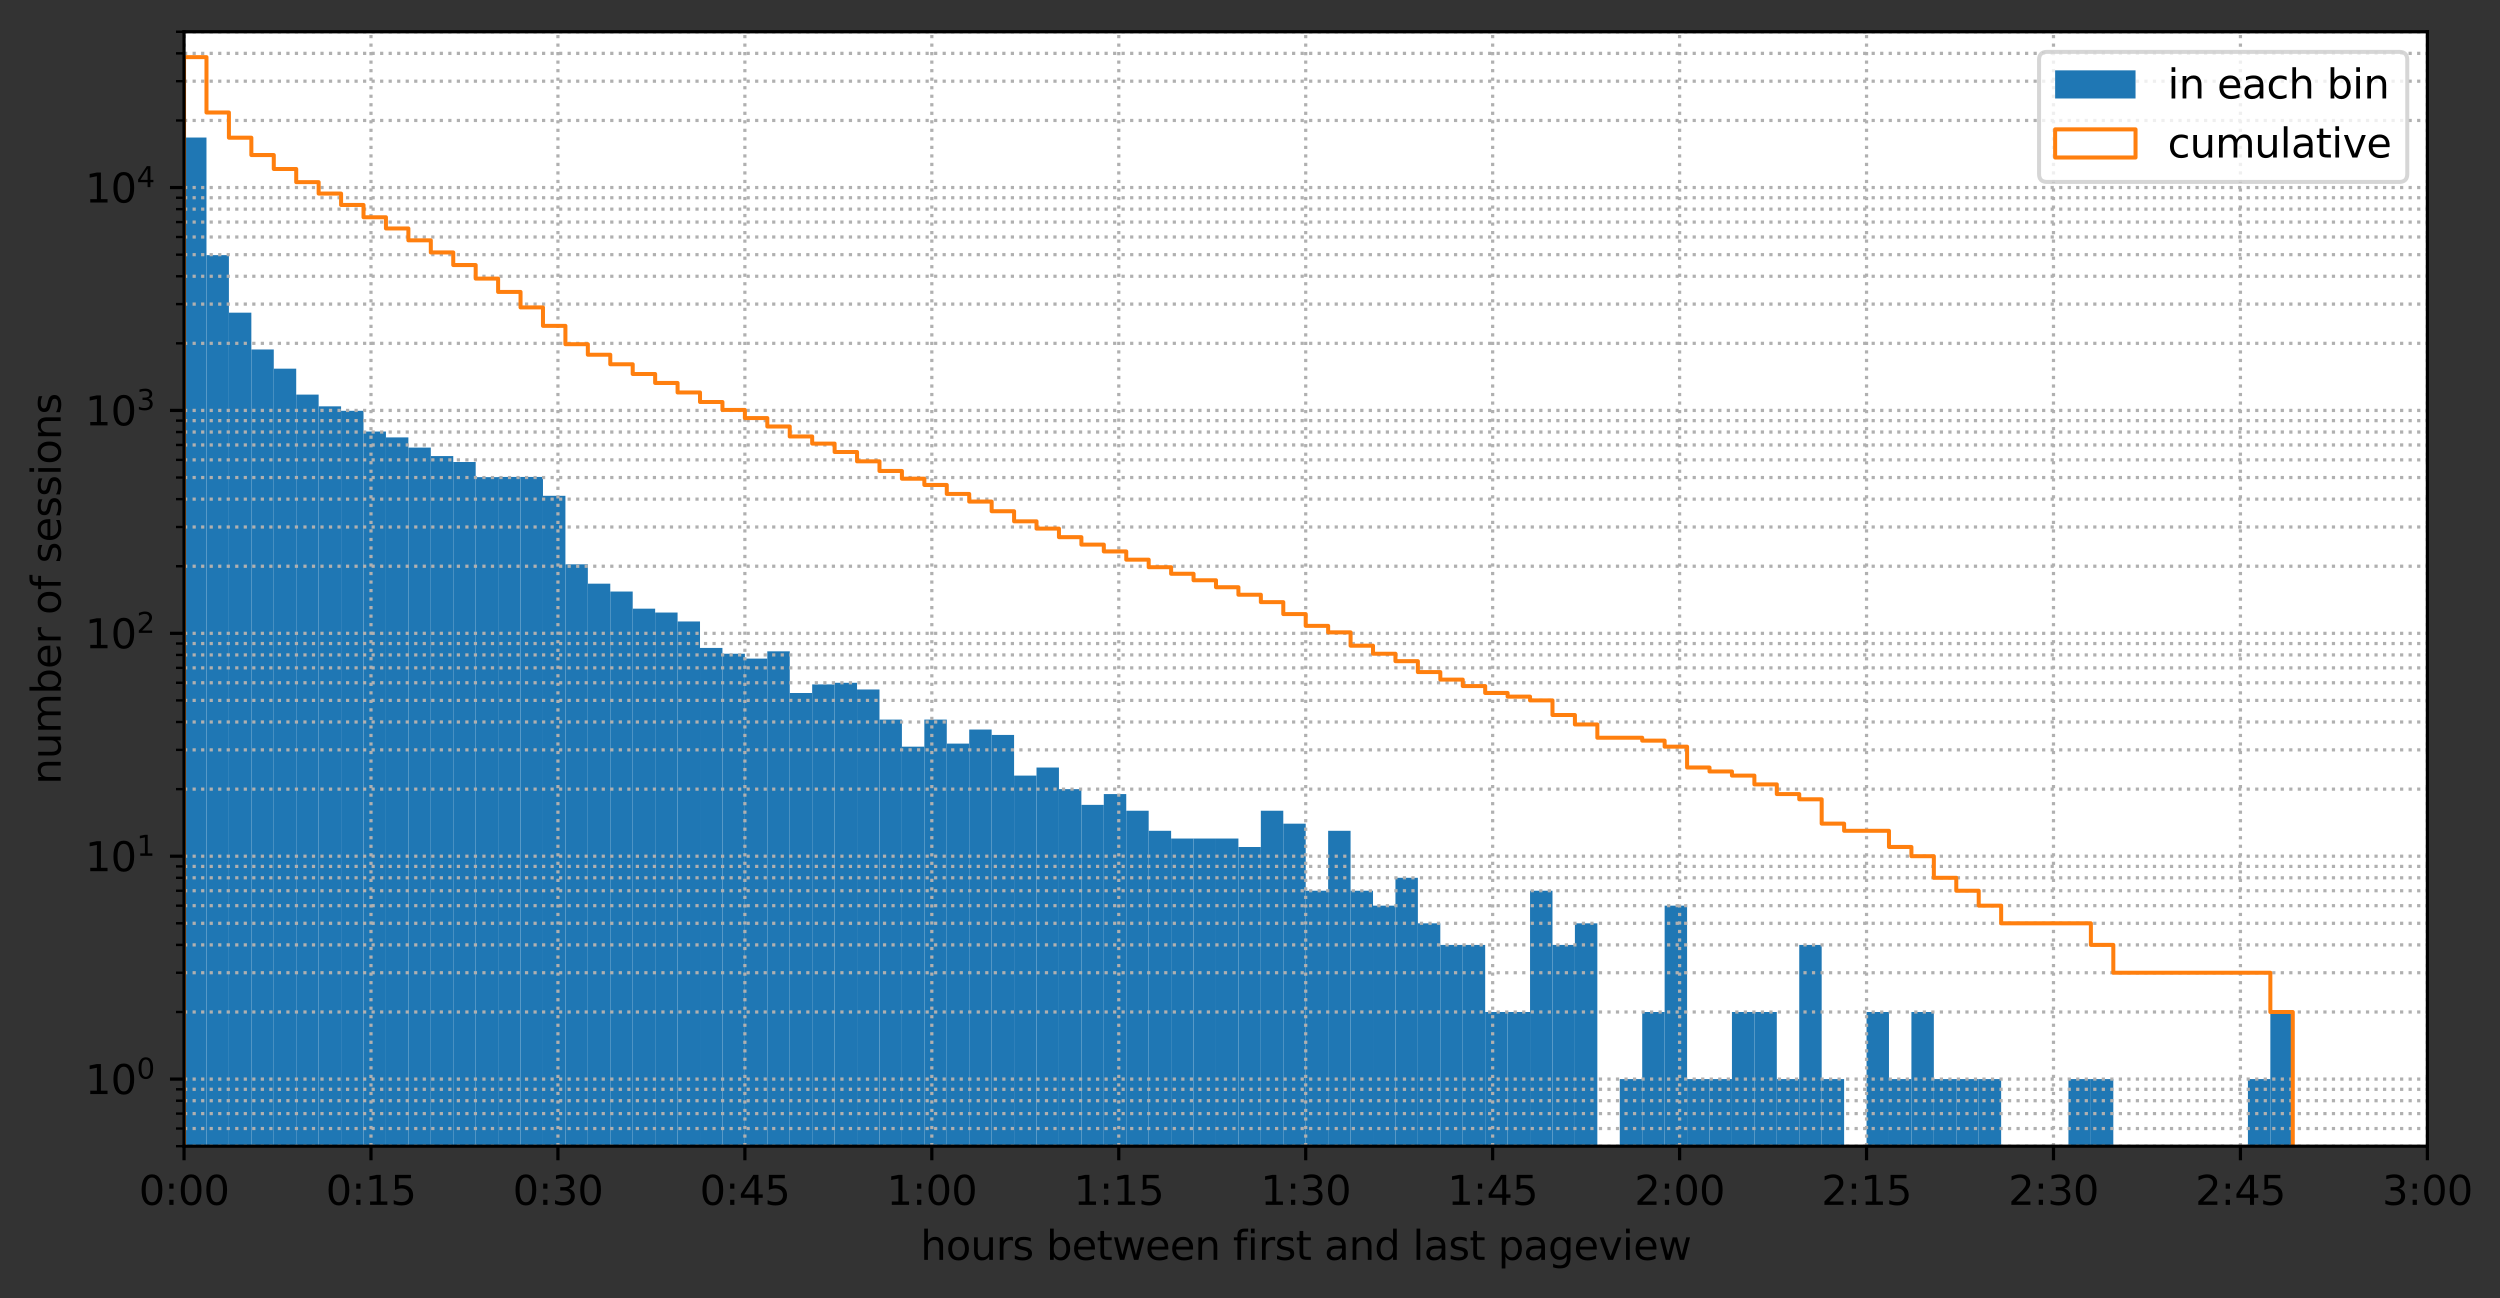 <?xml version="1.0" encoding="UTF-8" standalone="no"?>
<svg
   width="621.842pt"
   height="322.956pt"
   viewBox="0 0 621.842 322.956"
   version="1.1"
   id="svg31229"
   sodipodi:docname="hours-per-session.svg"
   inkscape:version="1.2.1 (9c6d41e, 2022-07-14)"
   xmlns:inkscape="http://www.inkscape.org/namespaces/inkscape"
   xmlns:sodipodi="http://sodipodi.sourceforge.net/DTD/sodipodi-0.dtd"
   xmlns:xlink="http://www.w3.org/1999/xlink"
   xmlns="http://www.w3.org/2000/svg"
   xmlns:svg="http://www.w3.org/2000/svg"
   xmlns:rdf="http://www.w3.org/1999/02/22-rdf-syntax-ns#"
   xmlns:cc="http://creativecommons.org/ns#"
   xmlns:dc="http://purl.org/dc/elements/1.1/">
  <rect x="0" y="0" width="621.842" height="322.956" fill="#333333" stroke="none"/>
  <sodipodi:namedview
     id="namedview31231"
     pagecolor="#ffffff"
     bordercolor="#000000"
     borderopacity="0.25"
     inkscape:showpageshadow="2"
     inkscape:pageopacity="0.0"
     inkscape:pagecheckerboard="0"
     inkscape:deskcolor="#d1d1d1"
     inkscape:document-units="pt"
     showgrid="false"
     inkscape:zoom="0.49166667"
     inkscape:cx="333.55932"
     inkscape:cy="183.05085"
     inkscape:window-width="1309"
     inkscape:window-height="456"
     inkscape:window-x="0"
     inkscape:window-y="25"
     inkscape:window-maximized="0"
     inkscape:current-layer="svg31229" />
  <defs
     id="defs29951">
    <style
       type="text/css"
       id="style29949">*{stroke-linejoin: round; stroke-linecap: butt}</style>
  </defs>
  <g
     id="axes_1"
     transform="translate(-44.222,-35.3)">
    <g
       id="patch_2">
      <path
         d="M 90,320.4 H 648 V 43.2 H 90 Z"
         style="fill:#ffffff"
         id="path29956" />
    </g>
    <g
       id="patch_3">
      <path
         d="m 90,55743.711 h 5.58 V 69.517 H 90 Z"
         clip-path="url(#p9d126ac1b9)"
         style="fill:#1f77b4"
         id="path29959" />
    </g>
    <g
       id="patch_4">
      <path
         d="m 95.58,55743.711 h 5.58 V 98.756 h -5.58 z"
         clip-path="url(#p9d126ac1b9)"
         style="fill:#1f77b4"
         id="path29962" />
    </g>
    <g
       id="patch_5">
      <path
         d="m 101.16,55743.711 h 5.58 V 113.078 h -5.58 z"
         clip-path="url(#p9d126ac1b9)"
         style="fill:#1f77b4"
         id="path29965" />
    </g>
    <g
       id="patch_6">
      <path
         d="m 106.74,55743.711 h 5.58 V 122.23 h -5.58 z"
         clip-path="url(#p9d126ac1b9)"
         style="fill:#1f77b4"
         id="path29968" />
    </g>
    <g
       id="patch_7">
      <path
         d="m 112.32,55743.711 h 5.58 V 126.995 h -5.58 z"
         clip-path="url(#p9d126ac1b9)"
         style="fill:#1f77b4"
         id="path29971" />
    </g>
    <g
       id="patch_8">
      <path
         d="m 117.9,55743.711 h 5.58 V 133.447 h -5.58 z"
         clip-path="url(#p9d126ac1b9)"
         style="fill:#1f77b4"
         id="path29974" />
    </g>
    <g
       id="patch_9">
      <path
         d="m 123.48,55743.711 h 5.58 V 136.377 h -5.58 z"
         clip-path="url(#p9d126ac1b9)"
         style="fill:#1f77b4"
         id="path29977" />
    </g>
    <g
       id="patch_10">
      <path
         d="m 129.06,55743.711 h 5.58 V 137.487 h -5.58 z"
         clip-path="url(#p9d126ac1b9)"
         style="fill:#1f77b4"
         id="path29980" />
    </g>
    <g
       id="patch_11">
      <path
         d="m 134.64,55743.711 h 5.58 V 142.643 h -5.58 z"
         clip-path="url(#p9d126ac1b9)"
         style="fill:#1f77b4"
         id="path29983" />
    </g>
    <g
       id="patch_12">
      <path
         d="m 140.22,55743.711 h 5.58 V 144.094 h -5.58 z"
         clip-path="url(#p9d126ac1b9)"
         style="fill:#1f77b4"
         id="path29986" />
    </g>
    <g
       id="patch_13">
      <path
         d="m 145.8,55743.711 h 5.58 V 146.641 h -5.58 z"
         clip-path="url(#p9d126ac1b9)"
         style="fill:#1f77b4"
         id="path29989" />
    </g>
    <g
       id="patch_14">
      <path
         d="m 151.38,55743.711 h 5.58 V 148.746 h -5.58 z"
         clip-path="url(#p9d126ac1b9)"
         style="fill:#1f77b4"
         id="path29992" />
    </g>
    <g
       id="patch_15">
      <path
         d="m 156.96,55743.711 h 5.58 V 150.218 h -5.58 z"
         clip-path="url(#p9d126ac1b9)"
         style="fill:#1f77b4"
         id="path29995" />
    </g>
    <g
       id="patch_16">
      <path
         d="m 162.54,55743.711 h 5.58 V 153.984 h -5.58 z"
         clip-path="url(#p9d126ac1b9)"
         style="fill:#1f77b4"
         id="path29998" />
    </g>
    <g
       id="patch_17">
      <path
         d="m 168.12,55743.711 h 5.58 V 153.936 h -5.58 z"
         clip-path="url(#p9d126ac1b9)"
         style="fill:#1f77b4"
         id="path30001" />
    </g>
    <g
       id="patch_18">
      <path
         d="m 173.7,55743.711 h 5.58 V 153.936 h -5.58 z"
         clip-path="url(#p9d126ac1b9)"
         style="fill:#1f77b4"
         id="path30004" />
    </g>
    <g
       id="patch_19">
      <path
         d="m 179.28,55743.711 h 5.58 V 158.624 h -5.58 z"
         clip-path="url(#p9d126ac1b9)"
         style="fill:#1f77b4"
         id="path30007" />
    </g>
    <g
       id="patch_20">
      <path
         d="m 184.86,55743.711 h 5.58 V 175.665 h -5.58 z"
         clip-path="url(#p9d126ac1b9)"
         style="fill:#1f77b4"
         id="path30010" />
    </g>
    <g
       id="patch_21">
      <path
         d="m 190.44,55743.711 h 5.58 V 180.483 h -5.58 z"
         clip-path="url(#p9d126ac1b9)"
         style="fill:#1f77b4"
         id="path30013" />
    </g>
    <g
       id="patch_22">
      <path
         d="m 196.02,55743.711 h 5.58 V 182.435 h -5.58 z"
         clip-path="url(#p9d126ac1b9)"
         style="fill:#1f77b4"
         id="path30016" />
    </g>
    <g
       id="patch_23">
      <path
         d="m 201.6,55743.711 h 5.58 V 186.7 h -5.58 z"
         clip-path="url(#p9d126ac1b9)"
         style="fill:#1f77b4"
         id="path30019" />
    </g>
    <g
       id="patch_24">
      <path
         d="m 207.18,55743.711 h 5.58 V 187.652 h -5.58 z"
         clip-path="url(#p9d126ac1b9)"
         style="fill:#1f77b4"
         id="path30022" />
    </g>
    <g
       id="patch_25">
      <path
         d="m 212.76,55743.711 h 5.58 V 189.888 h -5.58 z"
         clip-path="url(#p9d126ac1b9)"
         style="fill:#1f77b4"
         id="path30025" />
    </g>
    <g
       id="patch_26">
      <path
         d="m 218.34,55743.711 h 5.58 V 196.462 h -5.58 z"
         clip-path="url(#p9d126ac1b9)"
         style="fill:#1f77b4"
         id="path30028" />
    </g>
    <g
       id="patch_27">
      <path
         d="m 223.92,55743.711 h 5.58 V 197.904 h -5.58 z"
         clip-path="url(#p9d126ac1b9)"
         style="fill:#1f77b4"
         id="path30031" />
    </g>
    <g
       id="patch_28">
      <path
         d="m 229.5,55743.711 h 5.58 V 199.124 h -5.58 z"
         clip-path="url(#p9d126ac1b9)"
         style="fill:#1f77b4"
         id="path30034" />
    </g>
    <g
       id="patch_29">
      <path
         d="m 235.08,55743.711 h 5.58 V 197.317 h -5.58 z"
         clip-path="url(#p9d126ac1b9)"
         style="fill:#1f77b4"
         id="path30037" />
    </g>
    <g
       id="patch_30">
      <path
         d="m 240.66,55743.711 h 5.58 V 207.667 h -5.58 z"
         clip-path="url(#p9d126ac1b9)"
         style="fill:#1f77b4"
         id="path30040" />
    </g>
    <g
       id="patch_31">
      <path
         d="m 246.24,55743.711 h 5.58 V 205.535 h -5.58 z"
         clip-path="url(#p9d126ac1b9)"
         style="fill:#1f77b4"
         id="path30043" />
    </g>
    <g
       id="patch_32">
      <path
         d="m 251.82,55743.711 h 5.58 V 205.13 h -5.58 z"
         clip-path="url(#p9d126ac1b9)"
         style="fill:#1f77b4"
         id="path30046" />
    </g>
    <g
       id="patch_33">
      <path
         d="m 257.4,55743.711 h 5.58 V 206.791 h -5.58 z"
         clip-path="url(#p9d126ac1b9)"
         style="fill:#1f77b4"
         id="path30049" />
    </g>
    <g
       id="patch_34">
      <path
         d="m 262.98,55743.711 h 5.58 V 214.298 h -5.58 z"
         clip-path="url(#p9d126ac1b9)"
         style="fill:#1f77b4"
         id="path30052" />
    </g>
    <g
       id="patch_35">
      <path
         d="m 268.56,55743.711 h 5.58 V 221.03 h -5.58 z"
         clip-path="url(#p9d126ac1b9)"
         style="fill:#1f77b4"
         id="path30055" />
    </g>
    <g
       id="patch_36">
      <path
         d="m 274.14,55743.711 h 5.58 V 214.298 h -5.58 z"
         clip-path="url(#p9d126ac1b9)"
         style="fill:#1f77b4"
         id="path30058" />
    </g>
    <g
       id="patch_37">
      <path
         d="m 279.72,55743.711 h 5.58 V 220.265 h -5.58 z"
         clip-path="url(#p9d126ac1b9)"
         style="fill:#1f77b4"
         id="path30061" />
    </g>
    <g
       id="patch_38">
      <path
         d="m 285.3,55743.711 h 5.58 V 216.77 h -5.58 z"
         clip-path="url(#p9d126ac1b9)"
         style="fill:#1f77b4"
         id="path30064" />
    </g>
    <g
       id="patch_39">
      <path
         d="m 290.88,55743.711 h 5.58 V 218.108 h -5.58 z"
         clip-path="url(#p9d126ac1b9)"
         style="fill:#1f77b4"
         id="path30067" />
    </g>
    <g
       id="patch_40">
      <path
         d="m 296.46,55743.711 h 5.58 V 228.217 h -5.58 z"
         clip-path="url(#p9d126ac1b9)"
         style="fill:#1f77b4"
         id="path30070" />
    </g>
    <g
       id="patch_41">
      <path
         d="m 302.04,55743.711 h 5.58 V 226.209 h -5.58 z"
         clip-path="url(#p9d126ac1b9)"
         style="fill:#1f77b4"
         id="path30073" />
    </g>
    <g
       id="patch_42">
      <path
         d="m 307.62,55743.711 h 5.58 V 231.582 h -5.58 z"
         clip-path="url(#p9d126ac1b9)"
         style="fill:#1f77b4"
         id="path30076" />
    </g>
    <g
       id="patch_43">
      <path
         d="m 313.2,55743.711 h 5.58 V 235.495 h -5.58 z"
         clip-path="url(#p9d126ac1b9)"
         style="fill:#1f77b4"
         id="path30079" />
    </g>
    <g
       id="patch_44">
      <path
         d="m 318.78,55743.711 h 5.58 V 232.817 h -5.58 z"
         clip-path="url(#p9d126ac1b9)"
         style="fill:#1f77b4"
         id="path30082" />
    </g>
    <g
       id="patch_45">
      <path
         d="m 324.36,55743.711 h 5.58 V 236.954 h -5.58 z"
         clip-path="url(#p9d126ac1b9)"
         style="fill:#1f77b4"
         id="path30085" />
    </g>
    <g
       id="patch_46">
      <path
         d="m 329.94,55743.711 h 5.58 V 241.954 h -5.58 z"
         clip-path="url(#p9d126ac1b9)"
         style="fill:#1f77b4"
         id="path30088" />
    </g>
    <g
       id="patch_47">
      <path
         d="m 335.52,55743.711 h 5.58 V 243.881 h -5.58 z"
         clip-path="url(#p9d126ac1b9)"
         style="fill:#1f77b4"
         id="path30091" />
    </g>
    <g
       id="patch_48">
      <path
         d="m 341.1,55743.711 h 5.58 V 243.881 h -5.58 z"
         clip-path="url(#p9d126ac1b9)"
         style="fill:#1f77b4"
         id="path30094" />
    </g>
    <g
       id="patch_49">
      <path
         d="m 346.68,55743.711 h 5.58 V 243.881 h -5.58 z"
         clip-path="url(#p9d126ac1b9)"
         style="fill:#1f77b4"
         id="path30097" />
    </g>
    <g
       id="patch_50">
      <path
         d="m 352.26,55743.711 h 5.58 V 245.976 h -5.58 z"
         clip-path="url(#p9d126ac1b9)"
         style="fill:#1f77b4"
         id="path30100" />
    </g>
    <g
       id="patch_51">
      <path
         d="m 357.84,55743.711 h 5.58 V 236.954 h -5.58 z"
         clip-path="url(#p9d126ac1b9)"
         style="fill:#1f77b4"
         id="path30103" />
    </g>
    <g
       id="patch_52">
      <path
         d="M 363.42,55743.711 H 369 V 240.17 h -5.58 z"
         clip-path="url(#p9d126ac1b9)"
         style="fill:#1f77b4"
         id="path30106" />
    </g>
    <g
       id="patch_53">
      <path
         d="m 369,55743.711 h 5.58 V 256.859 H 369 Z"
         clip-path="url(#p9d126ac1b9)"
         style="fill:#1f77b4"
         id="path30109" />
    </g>
    <g
       id="patch_54">
      <path
         d="m 374.58,55743.711 h 5.58 V 241.954 h -5.58 z"
         clip-path="url(#p9d126ac1b9)"
         style="fill:#1f77b4"
         id="path30112" />
    </g>
    <g
       id="patch_55">
      <path
         d="m 380.16,55743.711 h 5.58 V 256.859 h -5.58 z"
         clip-path="url(#p9d126ac1b9)"
         style="fill:#1f77b4"
         id="path30115" />
    </g>
    <g
       id="patch_56">
      <path
         d="m 385.74,55743.711 h 5.58 V 260.57 h -5.58 z"
         clip-path="url(#p9d126ac1b9)"
         style="fill:#1f77b4"
         id="path30118" />
    </g>
    <g
       id="patch_57">
      <path
         d="m 391.32,55743.711 h 5.58 V 253.644 h -5.58 z"
         clip-path="url(#p9d126ac1b9)"
         style="fill:#1f77b4"
         id="path30121" />
    </g>
    <g
       id="patch_58">
      <path
         d="m 396.9,55743.711 h 5.58 V 264.96 h -5.58 z"
         clip-path="url(#p9d126ac1b9)"
         style="fill:#1f77b4"
         id="path30124" />
    </g>
    <g
       id="patch_59">
      <path
         d="m 402.48,55743.711 h 5.58 V 270.333 h -5.58 z"
         clip-path="url(#p9d126ac1b9)"
         style="fill:#1f77b4"
         id="path30127" />
    </g>
    <g
       id="patch_60">
      <path
         d="m 408.06,55743.711 h 5.58 V 270.333 h -5.58 z"
         clip-path="url(#p9d126ac1b9)"
         style="fill:#1f77b4"
         id="path30130" />
    </g>
    <g
       id="patch_61">
      <path
         d="m 413.64,55743.711 h 5.58 V 287.022 h -5.58 z"
         clip-path="url(#p9d126ac1b9)"
         style="fill:#1f77b4"
         id="path30133" />
    </g>
    <g
       id="patch_62">
      <path
         d="m 419.22,55743.711 h 5.58 V 287.022 h -5.58 z"
         clip-path="url(#p9d126ac1b9)"
         style="fill:#1f77b4"
         id="path30136" />
    </g>
    <g
       id="patch_63">
      <path
         d="m 424.8,55743.711 h 5.58 V 256.859 h -5.58 z"
         clip-path="url(#p9d126ac1b9)"
         style="fill:#1f77b4"
         id="path30139" />
    </g>
    <g
       id="patch_64">
      <path
         d="m 430.38,55743.711 h 5.58 V 270.333 h -5.58 z"
         clip-path="url(#p9d126ac1b9)"
         style="fill:#1f77b4"
         id="path30142" />
    </g>
    <g
       id="patch_65">
      <path
         d="m 435.96,55743.711 h 5.58 V 264.96 h -5.58 z"
         clip-path="url(#p9d126ac1b9)"
         style="fill:#1f77b4"
         id="path30145" />
    </g>
    <g
       id="patch_66">
      <path
         d="m 441.54,55743.711 h 5.58 v 0 z"
         clip-path="url(#p9d126ac1b9)"
         style="fill:#1f77b4"
         id="path30148" />
    </g>
    <g
       id="patch_67">
      <path
         d="m 447.12,55743.711 h 5.58 V 303.711 h -5.58 z"
         clip-path="url(#p9d126ac1b9)"
         style="fill:#1f77b4"
         id="path30151" />
    </g>
    <g
       id="patch_68">
      <path
         d="m 452.7,55743.711 h 5.58 V 287.022 h -5.58 z"
         clip-path="url(#p9d126ac1b9)"
         style="fill:#1f77b4"
         id="path30154" />
    </g>
    <g
       id="patch_69">
      <path
         d="m 458.28,55743.711 h 5.58 V 260.57 h -5.58 z"
         clip-path="url(#p9d126ac1b9)"
         style="fill:#1f77b4"
         id="path30157" />
    </g>
    <g
       id="patch_70">
      <path
         d="m 463.86,55743.711 h 5.58 V 303.711 h -5.58 z"
         clip-path="url(#p9d126ac1b9)"
         style="fill:#1f77b4"
         id="path30160" />
    </g>
    <g
       id="patch_71">
      <path
         d="m 469.44,55743.711 h 5.58 V 303.711 h -5.58 z"
         clip-path="url(#p9d126ac1b9)"
         style="fill:#1f77b4"
         id="path30163" />
    </g>
    <g
       id="patch_72">
      <path
         d="m 475.02,55743.711 h 5.58 V 287.022 h -5.58 z"
         clip-path="url(#p9d126ac1b9)"
         style="fill:#1f77b4"
         id="path30166" />
    </g>
    <g
       id="patch_73">
      <path
         d="m 480.6,55743.711 h 5.58 V 287.022 h -5.58 z"
         clip-path="url(#p9d126ac1b9)"
         style="fill:#1f77b4"
         id="path30169" />
    </g>
    <g
       id="patch_74">
      <path
         d="m 486.18,55743.711 h 5.58 V 303.711 h -5.58 z"
         clip-path="url(#p9d126ac1b9)"
         style="fill:#1f77b4"
         id="path30172" />
    </g>
    <g
       id="patch_75">
      <path
         d="m 491.76,55743.711 h 5.58 V 270.333 h -5.58 z"
         clip-path="url(#p9d126ac1b9)"
         style="fill:#1f77b4"
         id="path30175" />
    </g>
    <g
       id="patch_76">
      <path
         d="m 497.34,55743.711 h 5.58 V 303.711 h -5.58 z"
         clip-path="url(#p9d126ac1b9)"
         style="fill:#1f77b4"
         id="path30178" />
    </g>
    <g
       id="patch_77">
      <path
         d="m 502.92,55743.711 h 5.58 v 0 z"
         clip-path="url(#p9d126ac1b9)"
         style="fill:#1f77b4"
         id="path30181" />
    </g>
    <g
       id="patch_78">
      <path
         d="m 508.5,55743.711 h 5.58 V 287.022 h -5.58 z"
         clip-path="url(#p9d126ac1b9)"
         style="fill:#1f77b4"
         id="path30184" />
    </g>
    <g
       id="patch_79">
      <path
         d="m 514.08,55743.711 h 5.58 V 303.711 h -5.58 z"
         clip-path="url(#p9d126ac1b9)"
         style="fill:#1f77b4"
         id="path30187" />
    </g>
    <g
       id="patch_80">
      <path
         d="m 519.66,55743.711 h 5.58 V 287.022 h -5.58 z"
         clip-path="url(#p9d126ac1b9)"
         style="fill:#1f77b4"
         id="path30190" />
    </g>
    <g
       id="patch_81">
      <path
         d="m 525.24,55743.711 h 5.58 V 303.711 h -5.58 z"
         clip-path="url(#p9d126ac1b9)"
         style="fill:#1f77b4"
         id="path30193" />
    </g>
    <g
       id="patch_82">
      <path
         d="m 530.82,55743.711 h 5.58 V 303.711 h -5.58 z"
         clip-path="url(#p9d126ac1b9)"
         style="fill:#1f77b4"
         id="path30196" />
    </g>
    <g
       id="patch_83">
      <path
         d="m 536.4,55743.711 h 5.58 V 303.711 h -5.58 z"
         clip-path="url(#p9d126ac1b9)"
         style="fill:#1f77b4"
         id="path30199" />
    </g>
    <g
       id="patch_84">
      <path
         d="m 541.98,55743.711 h 5.58 v 0 z"
         clip-path="url(#p9d126ac1b9)"
         style="fill:#1f77b4"
         id="path30202" />
    </g>
    <g
       id="patch_85">
      <path
         d="m 547.56,55743.711 h 5.58 v 0 z"
         clip-path="url(#p9d126ac1b9)"
         style="fill:#1f77b4"
         id="path30205" />
    </g>
    <g
       id="patch_86">
      <path
         d="m 553.14,55743.711 h 5.58 v 0 z"
         clip-path="url(#p9d126ac1b9)"
         style="fill:#1f77b4"
         id="path30208" />
    </g>
    <g
       id="patch_87">
      <path
         d="m 558.72,55743.711 h 5.58 V 303.711 h -5.58 z"
         clip-path="url(#p9d126ac1b9)"
         style="fill:#1f77b4"
         id="path30211" />
    </g>
    <g
       id="patch_88">
      <path
         d="m 564.3,55743.711 h 5.58 V 303.711 h -5.58 z"
         clip-path="url(#p9d126ac1b9)"
         style="fill:#1f77b4"
         id="path30214" />
    </g>
    <g
       id="patch_89">
      <path
         d="m 569.88,55743.711 h 5.58 v 0 z"
         clip-path="url(#p9d126ac1b9)"
         style="fill:#1f77b4"
         id="path30217" />
    </g>
    <g
       id="patch_90">
      <path
         d="m 575.46,55743.711 h 5.58 v 0 z"
         clip-path="url(#p9d126ac1b9)"
         style="fill:#1f77b4"
         id="path30220" />
    </g>
    <g
       id="patch_91">
      <path
         d="m 581.04,55743.711 h 5.58 v 0 z"
         clip-path="url(#p9d126ac1b9)"
         style="fill:#1f77b4"
         id="path30223" />
    </g>
    <g
       id="patch_92">
      <path
         d="m 586.62,55743.711 h 5.58 v 0 z"
         clip-path="url(#p9d126ac1b9)"
         style="fill:#1f77b4"
         id="path30226" />
    </g>
    <g
       id="patch_93">
      <path
         d="m 592.2,55743.711 h 5.58 v 0 z"
         clip-path="url(#p9d126ac1b9)"
         style="fill:#1f77b4"
         id="path30229" />
    </g>
    <g
       id="patch_94">
      <path
         d="m 597.78,55743.711 h 5.58 v 0 z"
         clip-path="url(#p9d126ac1b9)"
         style="fill:#1f77b4"
         id="path30232" />
    </g>
    <g
       id="patch_95">
      <path
         d="m 603.36,55743.711 h 5.58 V 303.711 h -5.58 z"
         clip-path="url(#p9d126ac1b9)"
         style="fill:#1f77b4"
         id="path30235" />
    </g>
    <g
       id="patch_96">
      <path
         d="m 608.94,55743.711 h 5.58 V 287.022 h -5.58 z"
         clip-path="url(#p9d126ac1b9)"
         style="fill:#1f77b4"
         id="path30238" />
    </g>
    <g
       id="patch_97">
      <path
         d="m 614.52,55743.711 h 5.58 v 0 z"
         clip-path="url(#p9d126ac1b9)"
         style="fill:#1f77b4"
         id="path30241" />
    </g>
    <g
       id="patch_98">
      <path
         d="m 620.1,55743.711 h 5.58 v 0 z"
         clip-path="url(#p9d126ac1b9)"
         style="fill:#1f77b4"
         id="path30244" />
    </g>
    <g
       id="patch_99">
      <path
         d="m 625.68,55743.711 h 5.58 v 0 z"
         clip-path="url(#p9d126ac1b9)"
         style="fill:#1f77b4"
         id="path30247" />
    </g>
    <g
       id="patch_100">
      <path
         d="m 631.26,55743.711 h 5.58 v 0 z"
         clip-path="url(#p9d126ac1b9)"
         style="fill:#1f77b4"
         id="path30250" />
    </g>
    <g
       id="patch_101">
      <path
         d="m 636.84,55743.711 h 5.58 v 0 z"
         clip-path="url(#p9d126ac1b9)"
         style="fill:#1f77b4"
         id="path30253" />
    </g>
    <g
       id="patch_102">
      <path
         d="M 642.42,55743.711 H 648 v 0 z"
         clip-path="url(#p9d126ac1b9)"
         style="fill:#1f77b4"
         id="path30256" />
    </g>
    <g
       id="matplotlib.axis_1">
      <g
         id="xtick_1">
        <g
           id="line2d_1">
          <path
             d="M 90,320.4 V 43.2"
             clip-path="url(#p9d126ac1b9)"
             style="fill:none;stroke:#b0b0b0;stroke-width:0.8;stroke-dasharray:0.8, 1.32;stroke-dashoffset:0"
             id="path30259" />
        </g>
        <g
           id="line2d_2">
          <defs
             id="defs30263">
            <path
               id="mb393b19870"
               d="M 0,0 V 3.5"
               style="stroke:#000000;stroke-width:0.8" />
          </defs>
          <g
             id="g30267">
            <use
               xlink:href="#mb393b19870"
               x="90"
               y="320.4"
               style="stroke:#000000;stroke-width:0.8"
               id="use30265" />
          </g>
        </g>
        <g
           id="text_1">
          <!-- 0:00 -->
          <g
             transform="matrix(0.1,0,0,-0.1,78.772,334.998)"
             id="g30282">
            <defs
               id="defs30272">
              <path
                 id="DejaVuSans-30"
                 d="m 2034,4250 q -487,0 -733,-480 -245,-479 -245,-1442 0,-959 245,-1439 246,-480 733,-480 491,0 736,480 246,480 246,1439 0,963 -246,1442 -245,480 -736,480 z m 0,500 q 785,0 1199,-621 414,-620 414,-1801 0,-1178 -414,-1799 -414,-620 -1199,-620 -784,0 -1198,620 -414,621 -414,1799 0,1181 414,1801 414,621 1198,621 z"
                 transform="scale(0.016)" />
              <path
                 id="DejaVuSans-3a"
                 d="m 750,794 h 659 V 0 H 750 Z m 0,2515 h 659 V 2516 H 750 Z"
                 transform="scale(0.016)" />
            </defs>
            <use
               xlink:href="#DejaVuSans-30"
               id="use30274" />
            <use
               xlink:href="#DejaVuSans-3a"
               x="63.623"
               id="use30276" />
            <use
               xlink:href="#DejaVuSans-30"
               x="97.314"
               id="use30278" />
            <use
               xlink:href="#DejaVuSans-30"
               x="160.938"
               id="use30280" />
          </g>
        </g>
      </g>
      <g
         id="xtick_2">
        <g
           id="line2d_3">
          <path
             d="M 136.5,320.4 V 43.2"
             clip-path="url(#p9d126ac1b9)"
             style="fill:none;stroke:#b0b0b0;stroke-width:0.8;stroke-dasharray:0.8, 1.32;stroke-dashoffset:0"
             id="path30286" />
        </g>
        <g
           id="line2d_4">
          <g
             id="g30291">
            <use
               xlink:href="#mb393b19870"
               x="136.5"
               y="320.4"
               style="stroke:#000000;stroke-width:0.8"
               id="use30289" />
          </g>
        </g>
        <g
           id="text_2">
          <!-- 0:15 -->
          <g
             transform="matrix(0.1,0,0,-0.1,125.272,334.998)"
             id="g30306">
            <defs
               id="defs30296">
              <path
                 id="DejaVuSans-31"
                 d="M 794,531 H 1825 V 4091 L 703,3866 v 575 l 1116,225 h 631 V 531 H 3481 V 0 H 794 Z"
                 transform="scale(0.016)" />
              <path
                 id="DejaVuSans-35"
                 d="M 691,4666 H 3169 V 4134 H 1269 V 2991 q 137,47 274,70 138,23 276,23 781,0 1237,-428 457,-428 457,-1159 Q 3513,744 3044,326 2575,-91 1722,-91 1428,-91 1123,-41 819,9 494,109 v 635 q 281,-153 581,-228 300,-75 634,-75 541,0 856,284 316,284 316,772 0,487 -316,771 -315,285 -856,285 -253,0 -505,-56 -251,-56 -513,-175 z"
                 transform="scale(0.016)" />
            </defs>
            <use
               xlink:href="#DejaVuSans-30"
               id="use30298" />
            <use
               xlink:href="#DejaVuSans-3a"
               x="63.623"
               id="use30300" />
            <use
               xlink:href="#DejaVuSans-31"
               x="97.314"
               id="use30302" />
            <use
               xlink:href="#DejaVuSans-35"
               x="160.938"
               id="use30304" />
          </g>
        </g>
      </g>
      <g
         id="xtick_3">
        <g
           id="line2d_5">
          <path
             d="M 183,320.4 V 43.2"
             clip-path="url(#p9d126ac1b9)"
             style="fill:none;stroke:#b0b0b0;stroke-width:0.8;stroke-dasharray:0.8, 1.32;stroke-dashoffset:0"
             id="path30310" />
        </g>
        <g
           id="line2d_6">
          <g
             id="g30315">
            <use
               xlink:href="#mb393b19870"
               x="183"
               y="320.4"
               style="stroke:#000000;stroke-width:0.8"
               id="use30313" />
          </g>
        </g>
        <g
           id="text_3">
          <!-- 0:30 -->
          <g
             transform="matrix(0.1,0,0,-0.1,171.772,334.998)"
             id="g30329">
            <defs
               id="defs30319">
              <path
                 id="DejaVuSans-33"
                 d="m 2597,2516 q 453,-97 707,-404 255,-306 255,-756 0,-690 -475,-1069 -475,-378 -1350,-378 -293,0 -604,58 -311,58 -642,174 v 609 q 262,-153 574,-231 313,-78 654,-78 593,0 904,234 311,234 311,681 0,413 -289,645 -289,233 -804,233 h -544 v 519 h 569 q 465,0 712,186 247,186 247,536 0,359 -255,551 -254,193 -729,193 -260,0 -557,-57 -297,-56 -653,-174 v 562 q 360,100 674,150 314,50 592,50 719,0 1137,-327 419,-326 419,-882 0,-388 -222,-655 -222,-267 -631,-370 z"
                 transform="scale(0.016)" />
            </defs>
            <use
               xlink:href="#DejaVuSans-30"
               id="use30321" />
            <use
               xlink:href="#DejaVuSans-3a"
               x="63.623"
               id="use30323" />
            <use
               xlink:href="#DejaVuSans-33"
               x="97.314"
               id="use30325" />
            <use
               xlink:href="#DejaVuSans-30"
               x="160.938"
               id="use30327" />
          </g>
        </g>
      </g>
      <g
         id="xtick_4">
        <g
           id="line2d_7">
          <path
             d="M 229.5,320.4 V 43.2"
             clip-path="url(#p9d126ac1b9)"
             style="fill:none;stroke:#b0b0b0;stroke-width:0.8;stroke-dasharray:0.8, 1.32;stroke-dashoffset:0"
             id="path30333" />
        </g>
        <g
           id="line2d_8">
          <g
             id="g30338">
            <use
               xlink:href="#mb393b19870"
               x="229.5"
               y="320.4"
               style="stroke:#000000;stroke-width:0.8"
               id="use30336" />
          </g>
        </g>
        <g
           id="text_4">
          <!-- 0:45 -->
          <g
             transform="matrix(0.1,0,0,-0.1,218.272,334.998)"
             id="g30352">
            <defs
               id="defs30342">
              <path
                 id="DejaVuSans-34"
                 d="M 2419,4116 825,1625 h 1594 z m -166,550 h 794 V 1625 h 666 V 1100 H 3047 V 0 H 2419 V 1100 H 313 v 609 z"
                 transform="scale(0.016)" />
            </defs>
            <use
               xlink:href="#DejaVuSans-30"
               id="use30344" />
            <use
               xlink:href="#DejaVuSans-3a"
               x="63.623"
               id="use30346" />
            <use
               xlink:href="#DejaVuSans-34"
               x="97.314"
               id="use30348" />
            <use
               xlink:href="#DejaVuSans-35"
               x="160.938"
               id="use30350" />
          </g>
        </g>
      </g>
      <g
         id="xtick_5">
        <g
           id="line2d_9">
          <path
             d="M 276,320.4 V 43.2"
             clip-path="url(#p9d126ac1b9)"
             style="fill:none;stroke:#b0b0b0;stroke-width:0.8;stroke-dasharray:0.8, 1.32;stroke-dashoffset:0"
             id="path30356" />
        </g>
        <g
           id="line2d_10">
          <g
             id="g30361">
            <use
               xlink:href="#mb393b19870"
               x="276"
               y="320.4"
               style="stroke:#000000;stroke-width:0.8"
               id="use30359" />
          </g>
        </g>
        <g
           id="text_5">
          <!-- 1:00 -->
          <g
             transform="matrix(0.1,0,0,-0.1,264.772,334.998)"
             id="g30372">
            <use
               xlink:href="#DejaVuSans-31"
               id="use30364" />
            <use
               xlink:href="#DejaVuSans-3a"
               x="63.623"
               id="use30366" />
            <use
               xlink:href="#DejaVuSans-30"
               x="97.314"
               id="use30368" />
            <use
               xlink:href="#DejaVuSans-30"
               x="160.938"
               id="use30370" />
          </g>
        </g>
      </g>
      <g
         id="xtick_6">
        <g
           id="line2d_11">
          <path
             d="M 322.5,320.4 V 43.2"
             clip-path="url(#p9d126ac1b9)"
             style="fill:none;stroke:#b0b0b0;stroke-width:0.8;stroke-dasharray:0.8, 1.32;stroke-dashoffset:0"
             id="path30376" />
        </g>
        <g
           id="line2d_12">
          <g
             id="g30381">
            <use
               xlink:href="#mb393b19870"
               x="322.5"
               y="320.4"
               style="stroke:#000000;stroke-width:0.8"
               id="use30379" />
          </g>
        </g>
        <g
           id="text_6">
          <!-- 1:15 -->
          <g
             transform="matrix(0.1,0,0,-0.1,311.272,334.998)"
             id="g30392">
            <use
               xlink:href="#DejaVuSans-31"
               id="use30384" />
            <use
               xlink:href="#DejaVuSans-3a"
               x="63.623"
               id="use30386" />
            <use
               xlink:href="#DejaVuSans-31"
               x="97.314"
               id="use30388" />
            <use
               xlink:href="#DejaVuSans-35"
               x="160.938"
               id="use30390" />
          </g>
        </g>
      </g>
      <g
         id="xtick_7">
        <g
           id="line2d_13">
          <path
             d="M 369,320.4 V 43.2"
             clip-path="url(#p9d126ac1b9)"
             style="fill:none;stroke:#b0b0b0;stroke-width:0.8;stroke-dasharray:0.8, 1.32;stroke-dashoffset:0"
             id="path30396" />
        </g>
        <g
           id="line2d_14">
          <g
             id="g30401">
            <use
               xlink:href="#mb393b19870"
               x="369"
               y="320.4"
               style="stroke:#000000;stroke-width:0.8"
               id="use30399" />
          </g>
        </g>
        <g
           id="text_7">
          <!-- 1:30 -->
          <g
             transform="matrix(0.1,0,0,-0.1,357.772,334.998)"
             id="g30412">
            <use
               xlink:href="#DejaVuSans-31"
               id="use30404" />
            <use
               xlink:href="#DejaVuSans-3a"
               x="63.623"
               id="use30406" />
            <use
               xlink:href="#DejaVuSans-33"
               x="97.314"
               id="use30408" />
            <use
               xlink:href="#DejaVuSans-30"
               x="160.938"
               id="use30410" />
          </g>
        </g>
      </g>
      <g
         id="xtick_8">
        <g
           id="line2d_15">
          <path
             d="M 415.5,320.4 V 43.2"
             clip-path="url(#p9d126ac1b9)"
             style="fill:none;stroke:#b0b0b0;stroke-width:0.8;stroke-dasharray:0.8, 1.32;stroke-dashoffset:0"
             id="path30416" />
        </g>
        <g
           id="line2d_16">
          <g
             id="g30421">
            <use
               xlink:href="#mb393b19870"
               x="415.5"
               y="320.4"
               style="stroke:#000000;stroke-width:0.8"
               id="use30419" />
          </g>
        </g>
        <g
           id="text_8">
          <!-- 1:45 -->
          <g
             transform="matrix(0.1,0,0,-0.1,404.272,334.998)"
             id="g30432">
            <use
               xlink:href="#DejaVuSans-31"
               id="use30424" />
            <use
               xlink:href="#DejaVuSans-3a"
               x="63.623"
               id="use30426" />
            <use
               xlink:href="#DejaVuSans-34"
               x="97.314"
               id="use30428" />
            <use
               xlink:href="#DejaVuSans-35"
               x="160.938"
               id="use30430" />
          </g>
        </g>
      </g>
      <g
         id="xtick_9">
        <g
           id="line2d_17">
          <path
             d="M 462,320.4 V 43.2"
             clip-path="url(#p9d126ac1b9)"
             style="fill:none;stroke:#b0b0b0;stroke-width:0.8;stroke-dasharray:0.8, 1.32;stroke-dashoffset:0"
             id="path30436" />
        </g>
        <g
           id="line2d_18">
          <g
             id="g30441">
            <use
               xlink:href="#mb393b19870"
               x="462"
               y="320.4"
               style="stroke:#000000;stroke-width:0.8"
               id="use30439" />
          </g>
        </g>
        <g
           id="text_9">
          <!-- 2:00 -->
          <g
             transform="matrix(0.1,0,0,-0.1,450.772,334.998)"
             id="g30455">
            <defs
               id="defs30445">
              <path
                 id="DejaVuSans-32"
                 d="M 1228,531 H 3431 V 0 H 469 v 531 q 359,372 979,998 621,627 780,809 303,340 423,576 121,236 121,464 0,372 -261,606 -261,235 -680,235 -297,0 -627,-103 -329,-103 -704,-313 v 638 q 381,153 712,231 332,78 607,78 725,0 1156,-363 431,-362 431,-968 0,-288 -108,-546 -107,-257 -392,-607 -78,-91 -497,-524 Q 1991,1309 1228,531 Z"
                 transform="scale(0.016)" />
            </defs>
            <use
               xlink:href="#DejaVuSans-32"
               id="use30447" />
            <use
               xlink:href="#DejaVuSans-3a"
               x="63.623"
               id="use30449" />
            <use
               xlink:href="#DejaVuSans-30"
               x="97.314"
               id="use30451" />
            <use
               xlink:href="#DejaVuSans-30"
               x="160.938"
               id="use30453" />
          </g>
        </g>
      </g>
      <g
         id="xtick_10">
        <g
           id="line2d_19">
          <path
             d="M 508.5,320.4 V 43.2"
             clip-path="url(#p9d126ac1b9)"
             style="fill:none;stroke:#b0b0b0;stroke-width:0.8;stroke-dasharray:0.8, 1.32;stroke-dashoffset:0"
             id="path30459" />
        </g>
        <g
           id="line2d_20">
          <g
             id="g30464">
            <use
               xlink:href="#mb393b19870"
               x="508.5"
               y="320.4"
               style="stroke:#000000;stroke-width:0.8"
               id="use30462" />
          </g>
        </g>
        <g
           id="text_10">
          <!-- 2:15 -->
          <g
             transform="matrix(0.1,0,0,-0.1,497.272,334.998)"
             id="g30475">
            <use
               xlink:href="#DejaVuSans-32"
               id="use30467" />
            <use
               xlink:href="#DejaVuSans-3a"
               x="63.623"
               id="use30469" />
            <use
               xlink:href="#DejaVuSans-31"
               x="97.314"
               id="use30471" />
            <use
               xlink:href="#DejaVuSans-35"
               x="160.938"
               id="use30473" />
          </g>
        </g>
      </g>
      <g
         id="xtick_11">
        <g
           id="line2d_21">
          <path
             d="M 555,320.4 V 43.2"
             clip-path="url(#p9d126ac1b9)"
             style="fill:none;stroke:#b0b0b0;stroke-width:0.8;stroke-dasharray:0.8, 1.32;stroke-dashoffset:0"
             id="path30479" />
        </g>
        <g
           id="line2d_22">
          <g
             id="g30484">
            <use
               xlink:href="#mb393b19870"
               x="555"
               y="320.4"
               style="stroke:#000000;stroke-width:0.8"
               id="use30482" />
          </g>
        </g>
        <g
           id="text_11">
          <!-- 2:30 -->
          <g
             transform="matrix(0.1,0,0,-0.1,543.772,334.998)"
             id="g30495">
            <use
               xlink:href="#DejaVuSans-32"
               id="use30487" />
            <use
               xlink:href="#DejaVuSans-3a"
               x="63.623"
               id="use30489" />
            <use
               xlink:href="#DejaVuSans-33"
               x="97.314"
               id="use30491" />
            <use
               xlink:href="#DejaVuSans-30"
               x="160.938"
               id="use30493" />
          </g>
        </g>
      </g>
      <g
         id="xtick_12">
        <g
           id="line2d_23">
          <path
             d="M 601.5,320.4 V 43.2"
             clip-path="url(#p9d126ac1b9)"
             style="fill:none;stroke:#b0b0b0;stroke-width:0.8;stroke-dasharray:0.8, 1.32;stroke-dashoffset:0"
             id="path30499" />
        </g>
        <g
           id="line2d_24">
          <g
             id="g30504">
            <use
               xlink:href="#mb393b19870"
               x="601.5"
               y="320.4"
               style="stroke:#000000;stroke-width:0.8"
               id="use30502" />
          </g>
        </g>
        <g
           id="text_12">
          <!-- 2:45 -->
          <g
             transform="matrix(0.1,0,0,-0.1,590.272,334.998)"
             id="g30515">
            <use
               xlink:href="#DejaVuSans-32"
               id="use30507" />
            <use
               xlink:href="#DejaVuSans-3a"
               x="63.623"
               id="use30509" />
            <use
               xlink:href="#DejaVuSans-34"
               x="97.314"
               id="use30511" />
            <use
               xlink:href="#DejaVuSans-35"
               x="160.938"
               id="use30513" />
          </g>
        </g>
      </g>
      <g
         id="xtick_13">
        <g
           id="line2d_25">
          <path
             d="M 648,320.4 V 43.2"
             clip-path="url(#p9d126ac1b9)"
             style="fill:none;stroke:#b0b0b0;stroke-width:0.8;stroke-dasharray:0.8, 1.32;stroke-dashoffset:0"
             id="path30519" />
        </g>
        <g
           id="line2d_26">
          <g
             id="g30524">
            <use
               xlink:href="#mb393b19870"
               x="648"
               y="320.4"
               style="stroke:#000000;stroke-width:0.8"
               id="use30522" />
          </g>
        </g>
        <g
           id="text_13">
          <!-- 3:00 -->
          <g
             transform="matrix(0.1,0,0,-0.1,636.772,334.998)"
             id="g30535">
            <use
               xlink:href="#DejaVuSans-33"
               id="use30527" />
            <use
               xlink:href="#DejaVuSans-3a"
               x="63.623"
               id="use30529" />
            <use
               xlink:href="#DejaVuSans-30"
               x="97.314"
               id="use30531" />
            <use
               xlink:href="#DejaVuSans-30"
               x="160.938"
               id="use30533" />
          </g>
        </g>
      </g>
      <g
         id="text_14">
        <!-- hours between first and last pageview -->
        <g
           transform="matrix(0.1,0,0,-0.1,273.178,348.677)"
           id="g30634">
          <defs
             id="defs30558">
            <path
               id="DejaVuSans-68"
               d="M 3513,2113 V 0 h -575 v 2094 q 0,497 -194,743 -194,247 -581,247 -466,0 -735,-297 -269,-296 -269,-809 V 0 H 581 v 4863 h 578 V 2956 q 207,316 486,472 280,156 646,156 603,0 912,-373 310,-373 310,-1098 z"
               transform="scale(0.016)" />
            <path
               id="DejaVuSans-6f"
               d="m 1959,3097 q -462,0 -731,-361 -269,-361 -269,-989 0,-628 267,-989 268,-361 733,-361 460,0 728,362 269,363 269,988 0,622 -269,986 -268,364 -728,364 z m 0,487 q 750,0 1178,-488 429,-487 429,-1349 Q 3566,888 3137,398 2709,-91 1959,-91 1206,-91 779,398 353,888 353,1747 q 0,862 426,1349 427,488 1180,488 z"
               transform="scale(0.016)" />
            <path
               id="DejaVuSans-75"
               d="m 544,1381 v 2119 h 575 V 1403 q 0,-497 193,-746 194,-248 582,-248 465,0 735,297 271,297 271,810 v 1984 h 575 V 0 H 2900 V 538 Q 2691,219 2414,64 2138,-91 1772,-91 1169,-91 856,284 544,659 544,1381 Z m 1447,2203 z"
               transform="scale(0.016)" />
            <path
               id="DejaVuSans-72"
               d="m 2631,2963 q -97,56 -211,82 -114,27 -251,27 -488,0 -749,-317 -261,-317 -261,-911 V 0 H 581 v 3500 h 578 v -544 q 182,319 472,473 291,155 707,155 59,0 131,-8 72,-7 159,-23 z"
               transform="scale(0.016)" />
            <path
               id="DejaVuSans-73"
               d="m 2834,3397 v -544 q -243,125 -506,187 -262,63 -544,63 -428,0 -642,-131 -214,-131 -214,-394 0,-200 153,-314 153,-114 616,-217 l 197,-44 q 612,-131 870,-370 258,-239 258,-667 0,-488 -386,-773 Q 2250,-91 1575,-91 1294,-91 989,-36 684,19 347,128 v 594 q 319,-166 628,-249 309,-82 613,-82 406,0 624,139 219,139 219,392 0,234 -158,359 -157,125 -692,241 l -200,47 q -534,112 -772,345 -237,233 -237,639 0,494 350,762 350,269 994,269 318,0 599,-47 282,-46 519,-140 z"
               transform="scale(0.016)" />
            <path
               id="DejaVuSans-20"
               transform="scale(0.016)"
               d="" />
            <path
               id="DejaVuSans-62"
               d="m 3116,1747 q 0,634 -261,995 -261,361 -717,361 -457,0 -718,-361 -261,-361 -261,-995 0,-634 261,-995 261,-361 718,-361 456,0 717,361 261,361 261,995 z M 1159,2969 q 182,312 458,463 277,152 661,152 638,0 1036,-506 399,-506 399,-1331 Q 3713,922 3314,415 2916,-91 2278,-91 1894,-91 1617,61 1341,213 1159,525 V 0 H 581 v 4863 h 578 z"
               transform="scale(0.016)" />
            <path
               id="DejaVuSans-65"
               d="M 3597,1894 V 1613 H 953 q 38,-594 358,-905 320,-311 892,-311 331,0 642,81 311,81 618,244 V 178 Q 3153,47 2828,-22 2503,-91 2169,-91 1331,-91 842,396 353,884 353,1716 q 0,859 464,1363 464,505 1252,505 706,0 1117,-455 411,-454 411,-1235 z m -575,169 q -6,471 -264,752 -258,282 -683,282 -481,0 -770,-272 -289,-272 -333,-766 z"
               transform="scale(0.016)" />
            <path
               id="DejaVuSans-74"
               d="M 1172,4494 V 3500 H 2356 V 3053 H 1172 V 1153 q 0,-428 117,-550 117,-122 477,-122 h 590 V 0 H 1766 Q 1100,0 847,248 594,497 594,1153 V 3053 H 172 v 447 h 422 v 994 z"
               transform="scale(0.016)" />
            <path
               id="DejaVuSans-77"
               d="m 269,3500 h 575 l 719,-2731 715,2731 h 678 l 719,-2731 716,2731 h 575 L 4050,0 H 3372 L 2619,2869 1863,0 h -679 z"
               transform="scale(0.016)" />
            <path
               id="DejaVuSans-6e"
               d="M 3513,2113 V 0 h -575 v 2094 q 0,497 -194,743 -194,247 -581,247 -466,0 -735,-297 -269,-296 -269,-809 V 0 H 581 v 3500 h 578 v -544 q 207,316 486,472 280,156 646,156 603,0 912,-373 310,-373 310,-1098 z"
               transform="scale(0.016)" />
            <path
               id="DejaVuSans-66"
               d="m 2375,4863 v -479 h -550 q -309,0 -430,-125 -120,-125 -120,-450 v -309 h 947 V 3053 H 1275 V 0 H 697 V 3053 H 147 v 447 h 550 v 244 q 0,584 272,851 272,268 862,268 z"
               transform="scale(0.016)" />
            <path
               id="DejaVuSans-69"
               d="m 603,3500 h 575 V 0 H 603 Z m 0,1363 h 575 V 4134 H 603 Z"
               transform="scale(0.016)" />
            <path
               id="DejaVuSans-61"
               d="m 2194,1759 q -697,0 -966,-159 -269,-159 -269,-544 0,-306 202,-486 202,-179 548,-179 479,0 768,339 289,339 289,901 v 128 z m 1147,238 V 0 H 2766 V 531 Q 2569,213 2275,61 1981,-91 1556,-91 q -537,0 -855,302 -317,302 -317,808 0,590 395,890 396,300 1180,300 h 807 v 57 q 0,397 -261,614 -261,217 -733,217 -300,0 -585,-72 -284,-72 -546,-216 v 532 q 315,122 612,182 297,61 578,61 760,0 1135,-394 375,-393 375,-1193 z"
               transform="scale(0.016)" />
            <path
               id="DejaVuSans-64"
               d="m 2906,2969 v 1894 h 575 V 0 H 2906 V 525 Q 2725,213 2448,61 2172,-91 1784,-91 1150,-91 751,415 353,922 353,1747 q 0,825 398,1331 399,506 1033,506 388,0 664,-152 277,-151 458,-463 z M 947,1747 q 0,-634 261,-995 261,-361 717,-361 456,0 718,361 263,361 263,995 0,634 -263,995 -262,361 -718,361 -456,0 -717,-361 -261,-361 -261,-995 z"
               transform="scale(0.016)" />
            <path
               id="DejaVuSans-6c"
               d="m 603,4863 h 575 V 0 H 603 Z"
               transform="scale(0.016)" />
            <path
               id="DejaVuSans-70"
               d="M 1159,525 V -1331 H 581 v 4831 h 578 v -531 q 182,312 458,463 277,152 661,152 638,0 1036,-506 399,-506 399,-1331 0,-825 -399,-1332 -398,-506 -1036,-506 -384,0 -661,152 -276,152 -458,464 z m 1957,1222 q 0,634 -261,995 -261,361 -717,361 -457,0 -718,-361 -261,-361 -261,-995 0,-634 261,-995 261,-361 718,-361 456,0 717,361 261,361 261,995 z"
               transform="scale(0.016)" />
            <path
               id="DejaVuSans-67"
               d="m 2906,1791 q 0,625 -258,968 -257,344 -723,344 -462,0 -720,-344 -258,-343 -258,-968 0,-622 258,-966 258,-344 720,-344 466,0 723,344 258,344 258,966 z M 3481,434 q 0,-893 -397,-1329 -396,-436 -1215,-436 -303,0 -572,45 -269,45 -522,139 v 559 q 253,-137 500,-202 247,-66 503,-66 566,0 847,295 281,295 281,892 V 616 Q 2728,306 2450,153 2172,0 1784,0 1141,0 747,490 353,981 353,1791 q 0,812 394,1302 394,491 1037,491 388,0 666,-153 278,-153 456,-462 v 531 h 575 z"
               transform="scale(0.016)" />
            <path
               id="DejaVuSans-76"
               d="M 191,3500 H 800 L 1894,563 2988,3500 h 609 L 2284,0 h -781 z"
               transform="scale(0.016)" />
          </defs>
          <use
             xlink:href="#DejaVuSans-68"
             id="use30560" />
          <use
             xlink:href="#DejaVuSans-6f"
             x="63.379"
             id="use30562" />
          <use
             xlink:href="#DejaVuSans-75"
             x="124.561"
             id="use30564" />
          <use
             xlink:href="#DejaVuSans-72"
             x="187.939"
             id="use30566" />
          <use
             xlink:href="#DejaVuSans-73"
             x="229.053"
             id="use30568" />
          <use
             xlink:href="#DejaVuSans-20"
             x="281.152"
             id="use30570" />
          <use
             xlink:href="#DejaVuSans-62"
             x="312.939"
             id="use30572" />
          <use
             xlink:href="#DejaVuSans-65"
             x="376.416"
             id="use30574" />
          <use
             xlink:href="#DejaVuSans-74"
             x="437.939"
             id="use30576" />
          <use
             xlink:href="#DejaVuSans-77"
             x="477.148"
             id="use30578" />
          <use
             xlink:href="#DejaVuSans-65"
             x="558.936"
             id="use30580" />
          <use
             xlink:href="#DejaVuSans-65"
             x="620.459"
             id="use30582" />
          <use
             xlink:href="#DejaVuSans-6e"
             x="681.982"
             id="use30584" />
          <use
             xlink:href="#DejaVuSans-20"
             x="745.361"
             id="use30586" />
          <use
             xlink:href="#DejaVuSans-66"
             x="777.148"
             id="use30588" />
          <use
             xlink:href="#DejaVuSans-69"
             x="812.354"
             id="use30590" />
          <use
             xlink:href="#DejaVuSans-72"
             x="840.137"
             id="use30592" />
          <use
             xlink:href="#DejaVuSans-73"
             x="881.25"
             id="use30594" />
          <use
             xlink:href="#DejaVuSans-74"
             x="933.35"
             id="use30596" />
          <use
             xlink:href="#DejaVuSans-20"
             x="972.559"
             id="use30598" />
          <use
             xlink:href="#DejaVuSans-61"
             x="1004.346"
             id="use30600" />
          <use
             xlink:href="#DejaVuSans-6e"
             x="1065.625"
             id="use30602" />
          <use
             xlink:href="#DejaVuSans-64"
             x="1129.004"
             id="use30604" />
          <use
             xlink:href="#DejaVuSans-20"
             x="1192.48"
             id="use30606" />
          <use
             xlink:href="#DejaVuSans-6c"
             x="1224.268"
             id="use30608" />
          <use
             xlink:href="#DejaVuSans-61"
             x="1252.051"
             id="use30610" />
          <use
             xlink:href="#DejaVuSans-73"
             x="1313.33"
             id="use30612" />
          <use
             xlink:href="#DejaVuSans-74"
             x="1365.43"
             id="use30614" />
          <use
             xlink:href="#DejaVuSans-20"
             x="1404.639"
             id="use30616" />
          <use
             xlink:href="#DejaVuSans-70"
             x="1436.426"
             id="use30618" />
          <use
             xlink:href="#DejaVuSans-61"
             x="1499.902"
             id="use30620" />
          <use
             xlink:href="#DejaVuSans-67"
             x="1561.182"
             id="use30622" />
          <use
             xlink:href="#DejaVuSans-65"
             x="1624.658"
             id="use30624" />
          <use
             xlink:href="#DejaVuSans-76"
             x="1686.182"
             id="use30626" />
          <use
             xlink:href="#DejaVuSans-69"
             x="1745.361"
             id="use30628" />
          <use
             xlink:href="#DejaVuSans-65"
             x="1773.145"
             id="use30630" />
          <use
             xlink:href="#DejaVuSans-77"
             x="1834.668"
             id="use30632" />
        </g>
      </g>
    </g>
    <g
       id="matplotlib.axis_2">
      <g
         id="ytick_1">
        <g
           id="line2d_27">
          <path
             d="M 90,303.711 H 648"
             clip-path="url(#p9d126ac1b9)"
             style="fill:none;stroke:#b0b0b0;stroke-width:0.8;stroke-dasharray:0.8, 1.32;stroke-dashoffset:0"
             id="path30638" />
        </g>
        <g
           id="line2d_28">
          <defs
             id="defs30642">
            <path
               id="mbc261a466a"
               d="M 0,0 H -3.5"
               style="stroke:#000000;stroke-width:0.8" />
          </defs>
          <g
             id="g30646">
            <use
               xlink:href="#mbc261a466a"
               x="90"
               y="303.711"
               style="stroke:#000000;stroke-width:0.8"
               id="use30644" />
          </g>
        </g>
        <g
           id="text_15">
          <!-- $\mathdefault{10^{0}}$ -->
          <g
             transform="matrix(0.1,0,0,-0.1,65.4,307.51)"
             id="g30655">
            <use
               xlink:href="#DejaVuSans-31"
               transform="translate(0,0.766)"
               id="use30649" />
            <use
               xlink:href="#DejaVuSans-30"
               transform="translate(63.623,0.766)"
               id="use30651" />
            <use
               xlink:href="#DejaVuSans-30"
               transform="matrix(0.7,0,0,0.7,128.203,39.047)"
               id="use30653" />
          </g>
        </g>
      </g>
      <g
         id="ytick_2">
        <g
           id="line2d_29">
          <path
             d="M 90,248.271 H 648"
             clip-path="url(#p9d126ac1b9)"
             style="fill:none;stroke:#b0b0b0;stroke-width:0.8;stroke-dasharray:0.8, 1.32;stroke-dashoffset:0"
             id="path30659" />
        </g>
        <g
           id="line2d_30">
          <g
             id="g30664">
            <use
               xlink:href="#mbc261a466a"
               x="90"
               y="248.271"
               style="stroke:#000000;stroke-width:0.8"
               id="use30662" />
          </g>
        </g>
        <g
           id="text_16">
          <!-- $\mathdefault{10^{1}}$ -->
          <g
             transform="matrix(0.1,0,0,-0.1,65.4,252.07)"
             id="g30673">
            <use
               xlink:href="#DejaVuSans-31"
               transform="translate(0,0.684)"
               id="use30667" />
            <use
               xlink:href="#DejaVuSans-30"
               transform="translate(63.623,0.684)"
               id="use30669" />
            <use
               xlink:href="#DejaVuSans-31"
               transform="matrix(0.7,0,0,0.7,128.203,38.966)"
               id="use30671" />
          </g>
        </g>
      </g>
      <g
         id="ytick_3">
        <g
           id="line2d_31">
          <path
             d="M 90,192.831 H 648"
             clip-path="url(#p9d126ac1b9)"
             style="fill:none;stroke:#b0b0b0;stroke-width:0.8;stroke-dasharray:0.8, 1.32;stroke-dashoffset:0"
             id="path30677" />
        </g>
        <g
           id="line2d_32">
          <g
             id="g30682">
            <use
               xlink:href="#mbc261a466a"
               x="90"
               y="192.831"
               style="stroke:#000000;stroke-width:0.8"
               id="use30680" />
          </g>
        </g>
        <g
           id="text_17">
          <!-- $\mathdefault{10^{2}}$ -->
          <g
             transform="matrix(0.1,0,0,-0.1,65.4,196.63)"
             id="g30691">
            <use
               xlink:href="#DejaVuSans-31"
               transform="translate(0,0.766)"
               id="use30685" />
            <use
               xlink:href="#DejaVuSans-30"
               transform="translate(63.623,0.766)"
               id="use30687" />
            <use
               xlink:href="#DejaVuSans-32"
               transform="matrix(0.7,0,0,0.7,128.203,39.047)"
               id="use30689" />
          </g>
        </g>
      </g>
      <g
         id="ytick_4">
        <g
           id="line2d_33">
          <path
             d="M 90,137.391 H 648"
             clip-path="url(#p9d126ac1b9)"
             style="fill:none;stroke:#b0b0b0;stroke-width:0.8;stroke-dasharray:0.8, 1.32;stroke-dashoffset:0"
             id="path30695" />
        </g>
        <g
           id="line2d_34">
          <g
             id="g30700">
            <use
               xlink:href="#mbc261a466a"
               x="90"
               y="137.391"
               style="stroke:#000000;stroke-width:0.8"
               id="use30698" />
          </g>
        </g>
        <g
           id="text_18">
          <!-- $\mathdefault{10^{3}}$ -->
          <g
             transform="matrix(0.1,0,0,-0.1,65.4,141.19)"
             id="g30709">
            <use
               xlink:href="#DejaVuSans-31"
               transform="translate(0,0.766)"
               id="use30703" />
            <use
               xlink:href="#DejaVuSans-30"
               transform="translate(63.623,0.766)"
               id="use30705" />
            <use
               xlink:href="#DejaVuSans-33"
               transform="matrix(0.7,0,0,0.7,128.203,39.047)"
               id="use30707" />
          </g>
        </g>
      </g>
      <g
         id="ytick_5">
        <g
           id="line2d_35">
          <path
             d="M 90,81.951 H 648"
             clip-path="url(#p9d126ac1b9)"
             style="fill:none;stroke:#b0b0b0;stroke-width:0.8;stroke-dasharray:0.8, 1.32;stroke-dashoffset:0"
             id="path30713" />
        </g>
        <g
           id="line2d_36">
          <g
             id="g30718">
            <use
               xlink:href="#mbc261a466a"
               x="90"
               y="81.951"
               style="stroke:#000000;stroke-width:0.8"
               id="use30716" />
          </g>
        </g>
        <g
           id="text_19">
          <!-- $\mathdefault{10^{4}}$ -->
          <g
             transform="matrix(0.1,0,0,-0.1,65.4,85.75)"
             id="g30727">
            <use
               xlink:href="#DejaVuSans-31"
               transform="translate(0,0.684)"
               id="use30721" />
            <use
               xlink:href="#DejaVuSans-30"
               transform="translate(63.623,0.684)"
               id="use30723" />
            <use
               xlink:href="#DejaVuSans-34"
               transform="matrix(0.7,0,0,0.7,128.203,38.966)"
               id="use30725" />
          </g>
        </g>
      </g>
      <g
         id="ytick_6">
        <g
           id="line2d_37">
          <path
             d="M 90,320.4 H 648"
             clip-path="url(#p9d126ac1b9)"
             style="fill:none;stroke:#b0b0b0;stroke-width:0.8;stroke-dasharray:0.8, 1.32;stroke-dashoffset:0"
             id="path30731" />
        </g>
        <g
           id="line2d_38">
          <defs
             id="defs30735">
            <path
               id="m83cb18b671"
               d="M 0,0 H -2"
               style="stroke:#000000;stroke-width:0.6" />
          </defs>
          <g
             id="g30739">
            <use
               xlink:href="#m83cb18b671"
               x="90"
               y="320.4"
               style="stroke:#000000;stroke-width:0.6"
               id="use30737" />
          </g>
        </g>
      </g>
      <g
         id="ytick_7">
        <g
           id="line2d_39">
          <path
             d="M 90,316.01 H 648"
             clip-path="url(#p9d126ac1b9)"
             style="fill:none;stroke:#b0b0b0;stroke-width:0.8;stroke-dasharray:0.8, 1.32;stroke-dashoffset:0"
             id="path30743" />
        </g>
        <g
           id="line2d_40">
          <g
             id="g30748">
            <use
               xlink:href="#m83cb18b671"
               x="90"
               y="316.01"
               style="stroke:#000000;stroke-width:0.6"
               id="use30746" />
          </g>
        </g>
      </g>
      <g
         id="ytick_8">
        <g
           id="line2d_41">
          <path
             d="M 90,312.299 H 648"
             clip-path="url(#p9d126ac1b9)"
             style="fill:none;stroke:#b0b0b0;stroke-width:0.8;stroke-dasharray:0.8, 1.32;stroke-dashoffset:0"
             id="path30752" />
        </g>
        <g
           id="line2d_42">
          <g
             id="g30757">
            <use
               xlink:href="#m83cb18b671"
               x="90"
               y="312.299"
               style="stroke:#000000;stroke-width:0.6"
               id="use30755" />
          </g>
        </g>
      </g>
      <g
         id="ytick_9">
        <g
           id="line2d_43">
          <path
             d="M 90,309.084 H 648"
             clip-path="url(#p9d126ac1b9)"
             style="fill:none;stroke:#b0b0b0;stroke-width:0.8;stroke-dasharray:0.8, 1.32;stroke-dashoffset:0"
             id="path30761" />
        </g>
        <g
           id="line2d_44">
          <g
             id="g30766">
            <use
               xlink:href="#m83cb18b671"
               x="90"
               y="309.084"
               style="stroke:#000000;stroke-width:0.6"
               id="use30764" />
          </g>
        </g>
      </g>
      <g
         id="ytick_10">
        <g
           id="line2d_45">
          <path
             d="M 90,306.248 H 648"
             clip-path="url(#p9d126ac1b9)"
             style="fill:none;stroke:#b0b0b0;stroke-width:0.8;stroke-dasharray:0.8, 1.32;stroke-dashoffset:0"
             id="path30770" />
        </g>
        <g
           id="line2d_46">
          <g
             id="g30775">
            <use
               xlink:href="#m83cb18b671"
               x="90"
               y="306.248"
               style="stroke:#000000;stroke-width:0.6"
               id="use30773" />
          </g>
        </g>
      </g>
      <g
         id="ytick_11">
        <g
           id="line2d_47">
          <path
             d="M 90,287.022 H 648"
             clip-path="url(#p9d126ac1b9)"
             style="fill:none;stroke:#b0b0b0;stroke-width:0.8;stroke-dasharray:0.8, 1.32;stroke-dashoffset:0"
             id="path30779" />
        </g>
        <g
           id="line2d_48">
          <g
             id="g30784">
            <use
               xlink:href="#m83cb18b671"
               x="90"
               y="287.022"
               style="stroke:#000000;stroke-width:0.6"
               id="use30782" />
          </g>
        </g>
      </g>
      <g
         id="ytick_12">
        <g
           id="line2d_49">
          <path
             d="M 90,277.259 H 648"
             clip-path="url(#p9d126ac1b9)"
             style="fill:none;stroke:#b0b0b0;stroke-width:0.8;stroke-dasharray:0.8, 1.32;stroke-dashoffset:0"
             id="path30788" />
        </g>
        <g
           id="line2d_50">
          <g
             id="g30793">
            <use
               xlink:href="#m83cb18b671"
               x="90"
               y="277.259"
               style="stroke:#000000;stroke-width:0.6"
               id="use30791" />
          </g>
        </g>
      </g>
      <g
         id="ytick_13">
        <g
           id="line2d_51">
          <path
             d="M 90,270.333 H 648"
             clip-path="url(#p9d126ac1b9)"
             style="fill:none;stroke:#b0b0b0;stroke-width:0.8;stroke-dasharray:0.8, 1.32;stroke-dashoffset:0"
             id="path30797" />
        </g>
        <g
           id="line2d_52">
          <g
             id="g30802">
            <use
               xlink:href="#m83cb18b671"
               x="90"
               y="270.333"
               style="stroke:#000000;stroke-width:0.6"
               id="use30800" />
          </g>
        </g>
      </g>
      <g
         id="ytick_14">
        <g
           id="line2d_53">
          <path
             d="M 90,264.96 H 648"
             clip-path="url(#p9d126ac1b9)"
             style="fill:none;stroke:#b0b0b0;stroke-width:0.8;stroke-dasharray:0.8, 1.32;stroke-dashoffset:0"
             id="path30806" />
        </g>
        <g
           id="line2d_54">
          <g
             id="g30811">
            <use
               xlink:href="#m83cb18b671"
               x="90"
               y="264.96"
               style="stroke:#000000;stroke-width:0.6"
               id="use30809" />
          </g>
        </g>
      </g>
      <g
         id="ytick_15">
        <g
           id="line2d_55">
          <path
             d="M 90,260.57 H 648"
             clip-path="url(#p9d126ac1b9)"
             style="fill:none;stroke:#b0b0b0;stroke-width:0.8;stroke-dasharray:0.8, 1.32;stroke-dashoffset:0"
             id="path30815" />
        </g>
        <g
           id="line2d_56">
          <g
             id="g30820">
            <use
               xlink:href="#m83cb18b671"
               x="90"
               y="260.57"
               style="stroke:#000000;stroke-width:0.6"
               id="use30818" />
          </g>
        </g>
      </g>
      <g
         id="ytick_16">
        <g
           id="line2d_57">
          <path
             d="M 90,256.859 H 648"
             clip-path="url(#p9d126ac1b9)"
             style="fill:none;stroke:#b0b0b0;stroke-width:0.8;stroke-dasharray:0.8, 1.32;stroke-dashoffset:0"
             id="path30824" />
        </g>
        <g
           id="line2d_58">
          <g
             id="g30829">
            <use
               xlink:href="#m83cb18b671"
               x="90"
               y="256.859"
               style="stroke:#000000;stroke-width:0.6"
               id="use30827" />
          </g>
        </g>
      </g>
      <g
         id="ytick_17">
        <g
           id="line2d_59">
          <path
             d="M 90,253.644 H 648"
             clip-path="url(#p9d126ac1b9)"
             style="fill:none;stroke:#b0b0b0;stroke-width:0.8;stroke-dasharray:0.8, 1.32;stroke-dashoffset:0"
             id="path30833" />
        </g>
        <g
           id="line2d_60">
          <g
             id="g30838">
            <use
               xlink:href="#m83cb18b671"
               x="90"
               y="253.644"
               style="stroke:#000000;stroke-width:0.6"
               id="use30836" />
          </g>
        </g>
      </g>
      <g
         id="ytick_18">
        <g
           id="line2d_61">
          <path
             d="M 90,250.808 H 648"
             clip-path="url(#p9d126ac1b9)"
             style="fill:none;stroke:#b0b0b0;stroke-width:0.8;stroke-dasharray:0.8, 1.32;stroke-dashoffset:0"
             id="path30842" />
        </g>
        <g
           id="line2d_62">
          <g
             id="g30847">
            <use
               xlink:href="#m83cb18b671"
               x="90"
               y="250.808"
               style="stroke:#000000;stroke-width:0.6"
               id="use30845" />
          </g>
        </g>
      </g>
      <g
         id="ytick_19">
        <g
           id="line2d_63">
          <path
             d="M 90,231.582 H 648"
             clip-path="url(#p9d126ac1b9)"
             style="fill:none;stroke:#b0b0b0;stroke-width:0.8;stroke-dasharray:0.8, 1.32;stroke-dashoffset:0"
             id="path30851" />
        </g>
        <g
           id="line2d_64">
          <g
             id="g30856">
            <use
               xlink:href="#m83cb18b671"
               x="90"
               y="231.582"
               style="stroke:#000000;stroke-width:0.6"
               id="use30854" />
          </g>
        </g>
      </g>
      <g
         id="ytick_20">
        <g
           id="line2d_65">
          <path
             d="M 90,221.819 H 648"
             clip-path="url(#p9d126ac1b9)"
             style="fill:none;stroke:#b0b0b0;stroke-width:0.8;stroke-dasharray:0.8, 1.32;stroke-dashoffset:0"
             id="path30860" />
        </g>
        <g
           id="line2d_66">
          <g
             id="g30865">
            <use
               xlink:href="#m83cb18b671"
               x="90"
               y="221.819"
               style="stroke:#000000;stroke-width:0.6"
               id="use30863" />
          </g>
        </g>
      </g>
      <g
         id="ytick_21">
        <g
           id="line2d_67">
          <path
             d="M 90,214.893 H 648"
             clip-path="url(#p9d126ac1b9)"
             style="fill:none;stroke:#b0b0b0;stroke-width:0.8;stroke-dasharray:0.8, 1.32;stroke-dashoffset:0"
             id="path30869" />
        </g>
        <g
           id="line2d_68">
          <g
             id="g30874">
            <use
               xlink:href="#m83cb18b671"
               x="90"
               y="214.893"
               style="stroke:#000000;stroke-width:0.6"
               id="use30872" />
          </g>
        </g>
      </g>
      <g
         id="ytick_22">
        <g
           id="line2d_69">
          <path
             d="M 90,209.52 H 648"
             clip-path="url(#p9d126ac1b9)"
             style="fill:none;stroke:#b0b0b0;stroke-width:0.8;stroke-dasharray:0.8, 1.32;stroke-dashoffset:0"
             id="path30878" />
        </g>
        <g
           id="line2d_70">
          <g
             id="g30883">
            <use
               xlink:href="#m83cb18b671"
               x="90"
               y="209.52"
               style="stroke:#000000;stroke-width:0.6"
               id="use30881" />
          </g>
        </g>
      </g>
      <g
         id="ytick_23">
        <g
           id="line2d_71">
          <path
             d="M 90,205.13 H 648"
             clip-path="url(#p9d126ac1b9)"
             style="fill:none;stroke:#b0b0b0;stroke-width:0.8;stroke-dasharray:0.8, 1.32;stroke-dashoffset:0"
             id="path30887" />
        </g>
        <g
           id="line2d_72">
          <g
             id="g30892">
            <use
               xlink:href="#m83cb18b671"
               x="90"
               y="205.13"
               style="stroke:#000000;stroke-width:0.6"
               id="use30890" />
          </g>
        </g>
      </g>
      <g
         id="ytick_24">
        <g
           id="line2d_73">
          <path
             d="M 90,201.419 H 648"
             clip-path="url(#p9d126ac1b9)"
             style="fill:none;stroke:#b0b0b0;stroke-width:0.8;stroke-dasharray:0.8, 1.32;stroke-dashoffset:0"
             id="path30896" />
        </g>
        <g
           id="line2d_74">
          <g
             id="g30901">
            <use
               xlink:href="#m83cb18b671"
               x="90"
               y="201.419"
               style="stroke:#000000;stroke-width:0.6"
               id="use30899" />
          </g>
        </g>
      </g>
      <g
         id="ytick_25">
        <g
           id="line2d_75">
          <path
             d="M 90,198.204 H 648"
             clip-path="url(#p9d126ac1b9)"
             style="fill:none;stroke:#b0b0b0;stroke-width:0.8;stroke-dasharray:0.8, 1.32;stroke-dashoffset:0"
             id="path30905" />
        </g>
        <g
           id="line2d_76">
          <g
             id="g30910">
            <use
               xlink:href="#m83cb18b671"
               x="90"
               y="198.204"
               style="stroke:#000000;stroke-width:0.6"
               id="use30908" />
          </g>
        </g>
      </g>
      <g
         id="ytick_26">
        <g
           id="line2d_77">
          <path
             d="M 90,195.368 H 648"
             clip-path="url(#p9d126ac1b9)"
             style="fill:none;stroke:#b0b0b0;stroke-width:0.8;stroke-dasharray:0.8, 1.32;stroke-dashoffset:0"
             id="path30914" />
        </g>
        <g
           id="line2d_78">
          <g
             id="g30919">
            <use
               xlink:href="#m83cb18b671"
               x="90"
               y="195.368"
               style="stroke:#000000;stroke-width:0.6"
               id="use30917" />
          </g>
        </g>
      </g>
      <g
         id="ytick_27">
        <g
           id="line2d_79">
          <path
             d="M 90,176.142 H 648"
             clip-path="url(#p9d126ac1b9)"
             style="fill:none;stroke:#b0b0b0;stroke-width:0.8;stroke-dasharray:0.8, 1.32;stroke-dashoffset:0"
             id="path30923" />
        </g>
        <g
           id="line2d_80">
          <g
             id="g30928">
            <use
               xlink:href="#m83cb18b671"
               x="90"
               y="176.142"
               style="stroke:#000000;stroke-width:0.6"
               id="use30926" />
          </g>
        </g>
      </g>
      <g
         id="ytick_28">
        <g
           id="line2d_81">
          <path
             d="M 90,166.379 H 648"
             clip-path="url(#p9d126ac1b9)"
             style="fill:none;stroke:#b0b0b0;stroke-width:0.8;stroke-dasharray:0.8, 1.32;stroke-dashoffset:0"
             id="path30932" />
        </g>
        <g
           id="line2d_82">
          <g
             id="g30937">
            <use
               xlink:href="#m83cb18b671"
               x="90"
               y="166.379"
               style="stroke:#000000;stroke-width:0.6"
               id="use30935" />
          </g>
        </g>
      </g>
      <g
         id="ytick_29">
        <g
           id="line2d_83">
          <path
             d="M 90,159.453 H 648"
             clip-path="url(#p9d126ac1b9)"
             style="fill:none;stroke:#b0b0b0;stroke-width:0.8;stroke-dasharray:0.8, 1.32;stroke-dashoffset:0"
             id="path30941" />
        </g>
        <g
           id="line2d_84">
          <g
             id="g30946">
            <use
               xlink:href="#m83cb18b671"
               x="90"
               y="159.453"
               style="stroke:#000000;stroke-width:0.6"
               id="use30944" />
          </g>
        </g>
      </g>
      <g
         id="ytick_30">
        <g
           id="line2d_85">
          <path
             d="M 90,154.08 H 648"
             clip-path="url(#p9d126ac1b9)"
             style="fill:none;stroke:#b0b0b0;stroke-width:0.8;stroke-dasharray:0.8, 1.32;stroke-dashoffset:0"
             id="path30950" />
        </g>
        <g
           id="line2d_86">
          <g
             id="g30955">
            <use
               xlink:href="#m83cb18b671"
               x="90"
               y="154.08"
               style="stroke:#000000;stroke-width:0.6"
               id="use30953" />
          </g>
        </g>
      </g>
      <g
         id="ytick_31">
        <g
           id="line2d_87">
          <path
             d="M 90,149.69 H 648"
             clip-path="url(#p9d126ac1b9)"
             style="fill:none;stroke:#b0b0b0;stroke-width:0.8;stroke-dasharray:0.8, 1.32;stroke-dashoffset:0"
             id="path30959" />
        </g>
        <g
           id="line2d_88">
          <g
             id="g30964">
            <use
               xlink:href="#m83cb18b671"
               x="90"
               y="149.69"
               style="stroke:#000000;stroke-width:0.6"
               id="use30962" />
          </g>
        </g>
      </g>
      <g
         id="ytick_32">
        <g
           id="line2d_89">
          <path
             d="M 90,145.979 H 648"
             clip-path="url(#p9d126ac1b9)"
             style="fill:none;stroke:#b0b0b0;stroke-width:0.8;stroke-dasharray:0.8, 1.32;stroke-dashoffset:0"
             id="path30968" />
        </g>
        <g
           id="line2d_90">
          <g
             id="g30973">
            <use
               xlink:href="#m83cb18b671"
               x="90"
               y="145.979"
               style="stroke:#000000;stroke-width:0.6"
               id="use30971" />
          </g>
        </g>
      </g>
      <g
         id="ytick_33">
        <g
           id="line2d_91">
          <path
             d="M 90,142.764 H 648"
             clip-path="url(#p9d126ac1b9)"
             style="fill:none;stroke:#b0b0b0;stroke-width:0.8;stroke-dasharray:0.8, 1.32;stroke-dashoffset:0"
             id="path30977" />
        </g>
        <g
           id="line2d_92">
          <g
             id="g30982">
            <use
               xlink:href="#m83cb18b671"
               x="90"
               y="142.764"
               style="stroke:#000000;stroke-width:0.6"
               id="use30980" />
          </g>
        </g>
      </g>
      <g
         id="ytick_34">
        <g
           id="line2d_93">
          <path
             d="M 90,139.928 H 648"
             clip-path="url(#p9d126ac1b9)"
             style="fill:none;stroke:#b0b0b0;stroke-width:0.8;stroke-dasharray:0.8, 1.32;stroke-dashoffset:0"
             id="path30986" />
        </g>
        <g
           id="line2d_94">
          <g
             id="g30991">
            <use
               xlink:href="#m83cb18b671"
               x="90"
               y="139.928"
               style="stroke:#000000;stroke-width:0.6"
               id="use30989" />
          </g>
        </g>
      </g>
      <g
         id="ytick_35">
        <g
           id="line2d_95">
          <path
             d="M 90,120.702 H 648"
             clip-path="url(#p9d126ac1b9)"
             style="fill:none;stroke:#b0b0b0;stroke-width:0.8;stroke-dasharray:0.8, 1.32;stroke-dashoffset:0"
             id="path30995" />
        </g>
        <g
           id="line2d_96">
          <g
             id="g31000">
            <use
               xlink:href="#m83cb18b671"
               x="90"
               y="120.702"
               style="stroke:#000000;stroke-width:0.6"
               id="use30998" />
          </g>
        </g>
      </g>
      <g
         id="ytick_36">
        <g
           id="line2d_97">
          <path
             d="M 90,110.939 H 648"
             clip-path="url(#p9d126ac1b9)"
             style="fill:none;stroke:#b0b0b0;stroke-width:0.8;stroke-dasharray:0.8, 1.32;stroke-dashoffset:0"
             id="path31004" />
        </g>
        <g
           id="line2d_98">
          <g
             id="g31009">
            <use
               xlink:href="#m83cb18b671"
               x="90"
               y="110.939"
               style="stroke:#000000;stroke-width:0.6"
               id="use31007" />
          </g>
        </g>
      </g>
      <g
         id="ytick_37">
        <g
           id="line2d_99">
          <path
             d="M 90,104.013 H 648"
             clip-path="url(#p9d126ac1b9)"
             style="fill:none;stroke:#b0b0b0;stroke-width:0.8;stroke-dasharray:0.8, 1.32;stroke-dashoffset:0"
             id="path31013" />
        </g>
        <g
           id="line2d_100">
          <g
             id="g31018">
            <use
               xlink:href="#m83cb18b671"
               x="90"
               y="104.013"
               style="stroke:#000000;stroke-width:0.6"
               id="use31016" />
          </g>
        </g>
      </g>
      <g
         id="ytick_38">
        <g
           id="line2d_101">
          <path
             d="M 90,98.64 H 648"
             clip-path="url(#p9d126ac1b9)"
             style="fill:none;stroke:#b0b0b0;stroke-width:0.8;stroke-dasharray:0.8, 1.32;stroke-dashoffset:0"
             id="path31022" />
        </g>
        <g
           id="line2d_102">
          <g
             id="g31027">
            <use
               xlink:href="#m83cb18b671"
               x="90"
               y="98.64"
               style="stroke:#000000;stroke-width:0.6"
               id="use31025" />
          </g>
        </g>
      </g>
      <g
         id="ytick_39">
        <g
           id="line2d_103">
          <path
             d="M 90,94.25 H 648"
             clip-path="url(#p9d126ac1b9)"
             style="fill:none;stroke:#b0b0b0;stroke-width:0.8;stroke-dasharray:0.8, 1.32;stroke-dashoffset:0"
             id="path31031" />
        </g>
        <g
           id="line2d_104">
          <g
             id="g31036">
            <use
               xlink:href="#m83cb18b671"
               x="90"
               y="94.25"
               style="stroke:#000000;stroke-width:0.6"
               id="use31034" />
          </g>
        </g>
      </g>
      <g
         id="ytick_40">
        <g
           id="line2d_105">
          <path
             d="M 90,90.539 H 648"
             clip-path="url(#p9d126ac1b9)"
             style="fill:none;stroke:#b0b0b0;stroke-width:0.8;stroke-dasharray:0.8, 1.32;stroke-dashoffset:0"
             id="path31040" />
        </g>
        <g
           id="line2d_106">
          <g
             id="g31045">
            <use
               xlink:href="#m83cb18b671"
               x="90"
               y="90.539"
               style="stroke:#000000;stroke-width:0.6"
               id="use31043" />
          </g>
        </g>
      </g>
      <g
         id="ytick_41">
        <g
           id="line2d_107">
          <path
             d="M 90,87.324 H 648"
             clip-path="url(#p9d126ac1b9)"
             style="fill:none;stroke:#b0b0b0;stroke-width:0.8;stroke-dasharray:0.8, 1.32;stroke-dashoffset:0"
             id="path31049" />
        </g>
        <g
           id="line2d_108">
          <g
             id="g31054">
            <use
               xlink:href="#m83cb18b671"
               x="90"
               y="87.324"
               style="stroke:#000000;stroke-width:0.6"
               id="use31052" />
          </g>
        </g>
      </g>
      <g
         id="ytick_42">
        <g
           id="line2d_109">
          <path
             d="M 90,84.488 H 648"
             clip-path="url(#p9d126ac1b9)"
             style="fill:none;stroke:#b0b0b0;stroke-width:0.8;stroke-dasharray:0.8, 1.32;stroke-dashoffset:0"
             id="path31058" />
        </g>
        <g
           id="line2d_110">
          <g
             id="g31063">
            <use
               xlink:href="#m83cb18b671"
               x="90"
               y="84.488"
               style="stroke:#000000;stroke-width:0.6"
               id="use31061" />
          </g>
        </g>
      </g>
      <g
         id="ytick_43">
        <g
           id="line2d_111">
          <path
             d="M 90,65.262 H 648"
             clip-path="url(#p9d126ac1b9)"
             style="fill:none;stroke:#b0b0b0;stroke-width:0.8;stroke-dasharray:0.8, 1.32;stroke-dashoffset:0"
             id="path31067" />
        </g>
        <g
           id="line2d_112">
          <g
             id="g31072">
            <use
               xlink:href="#m83cb18b671"
               x="90"
               y="65.262"
               style="stroke:#000000;stroke-width:0.6"
               id="use31070" />
          </g>
        </g>
      </g>
      <g
         id="ytick_44">
        <g
           id="line2d_113">
          <path
             d="M 90,55.499 H 648"
             clip-path="url(#p9d126ac1b9)"
             style="fill:none;stroke:#b0b0b0;stroke-width:0.8;stroke-dasharray:0.8, 1.32;stroke-dashoffset:0"
             id="path31076" />
        </g>
        <g
           id="line2d_114">
          <g
             id="g31081">
            <use
               xlink:href="#m83cb18b671"
               x="90"
               y="55.499"
               style="stroke:#000000;stroke-width:0.6"
               id="use31079" />
          </g>
        </g>
      </g>
      <g
         id="ytick_45">
        <g
           id="line2d_115">
          <path
             d="M 90,48.573 H 648"
             clip-path="url(#p9d126ac1b9)"
             style="fill:none;stroke:#b0b0b0;stroke-width:0.8;stroke-dasharray:0.8, 1.32;stroke-dashoffset:0"
             id="path31085" />
        </g>
        <g
           id="line2d_116">
          <g
             id="g31090">
            <use
               xlink:href="#m83cb18b671"
               x="90"
               y="48.573"
               style="stroke:#000000;stroke-width:0.6"
               id="use31088" />
          </g>
        </g>
      </g>
      <g
         id="ytick_46">
        <g
           id="line2d_117">
          <path
             d="M 90,43.2 H 648"
             clip-path="url(#p9d126ac1b9)"
             style="fill:none;stroke:#b0b0b0;stroke-width:0.8;stroke-dasharray:0.8, 1.32;stroke-dashoffset:0"
             id="path31094" />
        </g>
        <g
           id="line2d_118">
          <g
             id="g31099">
            <use
               xlink:href="#m83cb18b671"
               x="90"
               y="43.2"
               style="stroke:#000000;stroke-width:0.6"
               id="use31097" />
          </g>
        </g>
      </g>
      <g
         id="text_20">
        <!-- number of sessions -->
        <g
           transform="matrix(0,-0.1,-0.1,0,59.32,230.424)"
           id="g31142">
          <defs
             id="defs31104">
            <path
               id="DejaVuSans-6d"
               d="m 3328,2828 q 216,388 516,572 300,184 706,184 547,0 844,-383 297,-382 297,-1088 V 0 h -578 v 2094 q 0,503 -179,746 -178,244 -543,244 -447,0 -707,-297 -259,-296 -259,-809 V 0 h -578 v 2094 q 0,506 -178,748 -178,242 -550,242 -441,0 -701,-298 -259,-298 -259,-808 V 0 H 581 v 3500 h 578 v -544 q 197,322 472,475 275,153 653,153 382,0 649,-194 267,-193 395,-562 z"
               transform="scale(0.016)" />
          </defs>
          <use
             xlink:href="#DejaVuSans-6e"
             id="use31106" />
          <use
             xlink:href="#DejaVuSans-75"
             x="63.379"
             id="use31108" />
          <use
             xlink:href="#DejaVuSans-6d"
             x="126.758"
             id="use31110" />
          <use
             xlink:href="#DejaVuSans-62"
             x="224.17"
             id="use31112" />
          <use
             xlink:href="#DejaVuSans-65"
             x="287.646"
             id="use31114" />
          <use
             xlink:href="#DejaVuSans-72"
             x="349.17"
             id="use31116" />
          <use
             xlink:href="#DejaVuSans-20"
             x="390.283"
             id="use31118" />
          <use
             xlink:href="#DejaVuSans-6f"
             x="422.07"
             id="use31120" />
          <use
             xlink:href="#DejaVuSans-66"
             x="483.252"
             id="use31122" />
          <use
             xlink:href="#DejaVuSans-20"
             x="518.457"
             id="use31124" />
          <use
             xlink:href="#DejaVuSans-73"
             x="550.244"
             id="use31126" />
          <use
             xlink:href="#DejaVuSans-65"
             x="602.344"
             id="use31128" />
          <use
             xlink:href="#DejaVuSans-73"
             x="663.867"
             id="use31130" />
          <use
             xlink:href="#DejaVuSans-73"
             x="715.967"
             id="use31132" />
          <use
             xlink:href="#DejaVuSans-69"
             x="768.066"
             id="use31134" />
          <use
             xlink:href="#DejaVuSans-6f"
             x="795.85"
             id="use31136" />
          <use
             xlink:href="#DejaVuSans-6e"
             x="857.031"
             id="use31138" />
          <use
             xlink:href="#DejaVuSans-73"
             x="920.41"
             id="use31140" />
        </g>
      </g>
    </g>
    <g
       id="patch_103">
      <path
         d="M 90,361 V 49.51 h 5.58 v 13.774 h 5.58 v 6.267 h 5.58 v 4.313 h 5.58 v 3.468 h 5.58 v 3.274 h 5.58 v 2.844 h 5.58 v 2.833 h 5.58 v 3.057 h 5.58 v 2.786 h 5.58 v 2.956 h 5.58 v 3.009 h 5.58 V 101.225 h 5.58 v 3.373 h 5.58 v 3.314 h 5.58 v 3.852 h 5.58 v 4.588 h 5.58 v 4.567 h 5.58 v 2.615 h 5.58 v 2.375 h 5.58 v 2.419 h 5.58 v 2.232 h 5.58 v 2.36 h 5.58 v 2.373 h 5.58 v 1.977 h 5.58 v 2.023 h 5.58 v 2.095 h 5.58 v 2.483 h 5.58 v 1.765 h 5.58 v 2.089 h 5.58 v 2.328 h 5.58 v 2.397 h 5.58 v 1.92 h 5.58 v 1.56 h 5.58 v 2.232 h 5.58 v 1.899 h 5.58 v 2.4 h 5.58 v 2.514 h 5.58 v 1.808 h 5.58 v 2.132 h 5.58 v 1.853 h 5.58 v 1.696 h 5.58 v 2.048 h 5.58 v 1.871 h 5.58 v 1.635 h 5.58 v 1.615 h 5.58 v 1.731 h 5.58 v 1.865 h 5.58 v 1.847 h 5.58 v 2.967 H 369 v 2.935 h 5.58 v 1.613 h 5.58 v 3.317 h 5.58 v 1.996 h 5.58 v 1.853 h 5.58 v 2.716 h 5.58 v 1.867 h 5.58 v 1.606 h 5.58 v 1.721 h 5.58 v 0.909 h 5.58 V 209.52 h 5.58 v 3.631 h 5.58 v 2.351 h 5.58 v 3.303 h 11.16 v 0.719 h 5.58 v 1.505 h 5.58 v 5.179 h 5.58 v 0.983 h 5.58 v 1.025 h 5.58 v 2.19 h 5.58 v 2.41 h 5.58 v 1.302 h 5.58 v 6.051 h 5.58 v 1.784 h 11.16 v 4.022 h 5.58 v 2.295 h 5.58 v 5.373 h 5.58 v 3.215 h 5.58 v 3.712 h 5.58 V 264.96 h 22.32 v 5.373 h 5.58 v 6.927 h 39.06 v 9.762 h 5.58 V 361 v 0"
         clip-path="url(#p9d126ac1b9)"
         style="fill:none;stroke:#ff7f0e;stroke-linejoin:miter"
         id="path31146" />
    </g>
    <g
       id="patch_104">
      <path
         d="M 90,320.4 V 43.2"
         style="fill:none;stroke:#000000;stroke-width:0.8;stroke-linecap:square;stroke-linejoin:miter"
         id="path31149" />
    </g>
    <g
       id="patch_105">
      <path
         d="M 648,320.4 V 43.2"
         style="fill:none;stroke:#000000;stroke-width:0.8;stroke-linecap:square;stroke-linejoin:miter"
         id="path31152" />
    </g>
    <g
       id="patch_106">
      <path
         d="M 90,320.4 H 648"
         style="fill:none;stroke:#000000;stroke-width:0.8;stroke-linecap:square;stroke-linejoin:miter"
         id="path31155" />
    </g>
    <g
       id="patch_107">
      <path
         d="M 90,43.2 H 648"
         style="fill:none;stroke:#000000;stroke-width:0.8;stroke-linecap:square;stroke-linejoin:miter"
         id="path31158" />
    </g>
    <g
       id="legend_1">
      <g
         id="patch_108">
        <path
           d="M 553.409,80.556 H 641 q 2,0 2,-2 V 50.2 q 0,-2 -2,-2 h -87.591 q -2,0 -2,2 v 28.356 q 0,2 2,2 z"
           style="opacity:0.8;fill:#ffffff;stroke:#cccccc;stroke-linejoin:miter"
           id="path31161" />
      </g>
      <g
         id="patch_109">
        <path
           d="m 555.409,59.798 h 20 v -7 h -20 z"
           style="fill:#1f77b4"
           id="path31164" />
      </g>
      <g
         id="text_21">
        <!-- in each bin -->
        <g
           transform="matrix(0.1,0,0,-0.1,583.409,59.798)"
           id="g31192">
          <defs
             id="defs31168">
            <path
               id="DejaVuSans-63"
               d="m 3122,3366 v -538 q -244,135 -489,202 -245,67 -495,67 -560,0 -870,-355 -309,-354 -309,-995 0,-641 309,-996 310,-354 870,-354 250,0 495,67 245,67 489,202 V 134 Q 2881,22 2623,-34 2366,-91 2075,-91 1284,-91 818,406 353,903 353,1747 q 0,856 470,1346 471,491 1290,491 265,0 518,-55 253,-54 491,-163 z"
               transform="scale(0.016)" />
          </defs>
          <use
             xlink:href="#DejaVuSans-69"
             id="use31170" />
          <use
             xlink:href="#DejaVuSans-6e"
             x="27.783"
             id="use31172" />
          <use
             xlink:href="#DejaVuSans-20"
             x="91.162"
             id="use31174" />
          <use
             xlink:href="#DejaVuSans-65"
             x="122.949"
             id="use31176" />
          <use
             xlink:href="#DejaVuSans-61"
             x="184.473"
             id="use31178" />
          <use
             xlink:href="#DejaVuSans-63"
             x="245.752"
             id="use31180" />
          <use
             xlink:href="#DejaVuSans-68"
             x="300.732"
             id="use31182" />
          <use
             xlink:href="#DejaVuSans-20"
             x="364.111"
             id="use31184" />
          <use
             xlink:href="#DejaVuSans-62"
             x="395.898"
             id="use31186" />
          <use
             xlink:href="#DejaVuSans-69"
             x="459.375"
             id="use31188" />
          <use
             xlink:href="#DejaVuSans-6e"
             x="487.158"
             id="use31190" />
        </g>
      </g>
      <g
         id="patch_110">
        <path
           d="m 555.409,74.477 h 20 v -7 h -20 z"
           style="fill:none;stroke:#ff7f0e;stroke-linejoin:miter"
           id="path31195" />
      </g>
      <g
         id="text_22">
        <!-- cumulative -->
        <g
           transform="matrix(0.1,0,0,-0.1,583.409,74.477)"
           id="g31218">
          <use
             xlink:href="#DejaVuSans-63"
             id="use31198" />
          <use
             xlink:href="#DejaVuSans-75"
             x="54.98"
             id="use31200" />
          <use
             xlink:href="#DejaVuSans-6d"
             x="118.359"
             id="use31202" />
          <use
             xlink:href="#DejaVuSans-75"
             x="215.771"
             id="use31204" />
          <use
             xlink:href="#DejaVuSans-6c"
             x="279.15"
             id="use31206" />
          <use
             xlink:href="#DejaVuSans-61"
             x="306.934"
             id="use31208" />
          <use
             xlink:href="#DejaVuSans-74"
             x="368.213"
             id="use31210" />
          <use
             xlink:href="#DejaVuSans-69"
             x="407.422"
             id="use31212" />
          <use
             xlink:href="#DejaVuSans-76"
             x="435.205"
             id="use31214" />
          <use
             xlink:href="#DejaVuSans-65"
             x="494.385"
             id="use31216" />
        </g>
      </g>
    </g>
  </g>
  <defs
     id="defs31227">
    <clipPath
       id="p9d126ac1b9">
      <rect
         x="90"
         y="43.2"
         width="558"
         height="277.2"
         id="rect31224" />
    </clipPath>
  </defs>
</svg>
